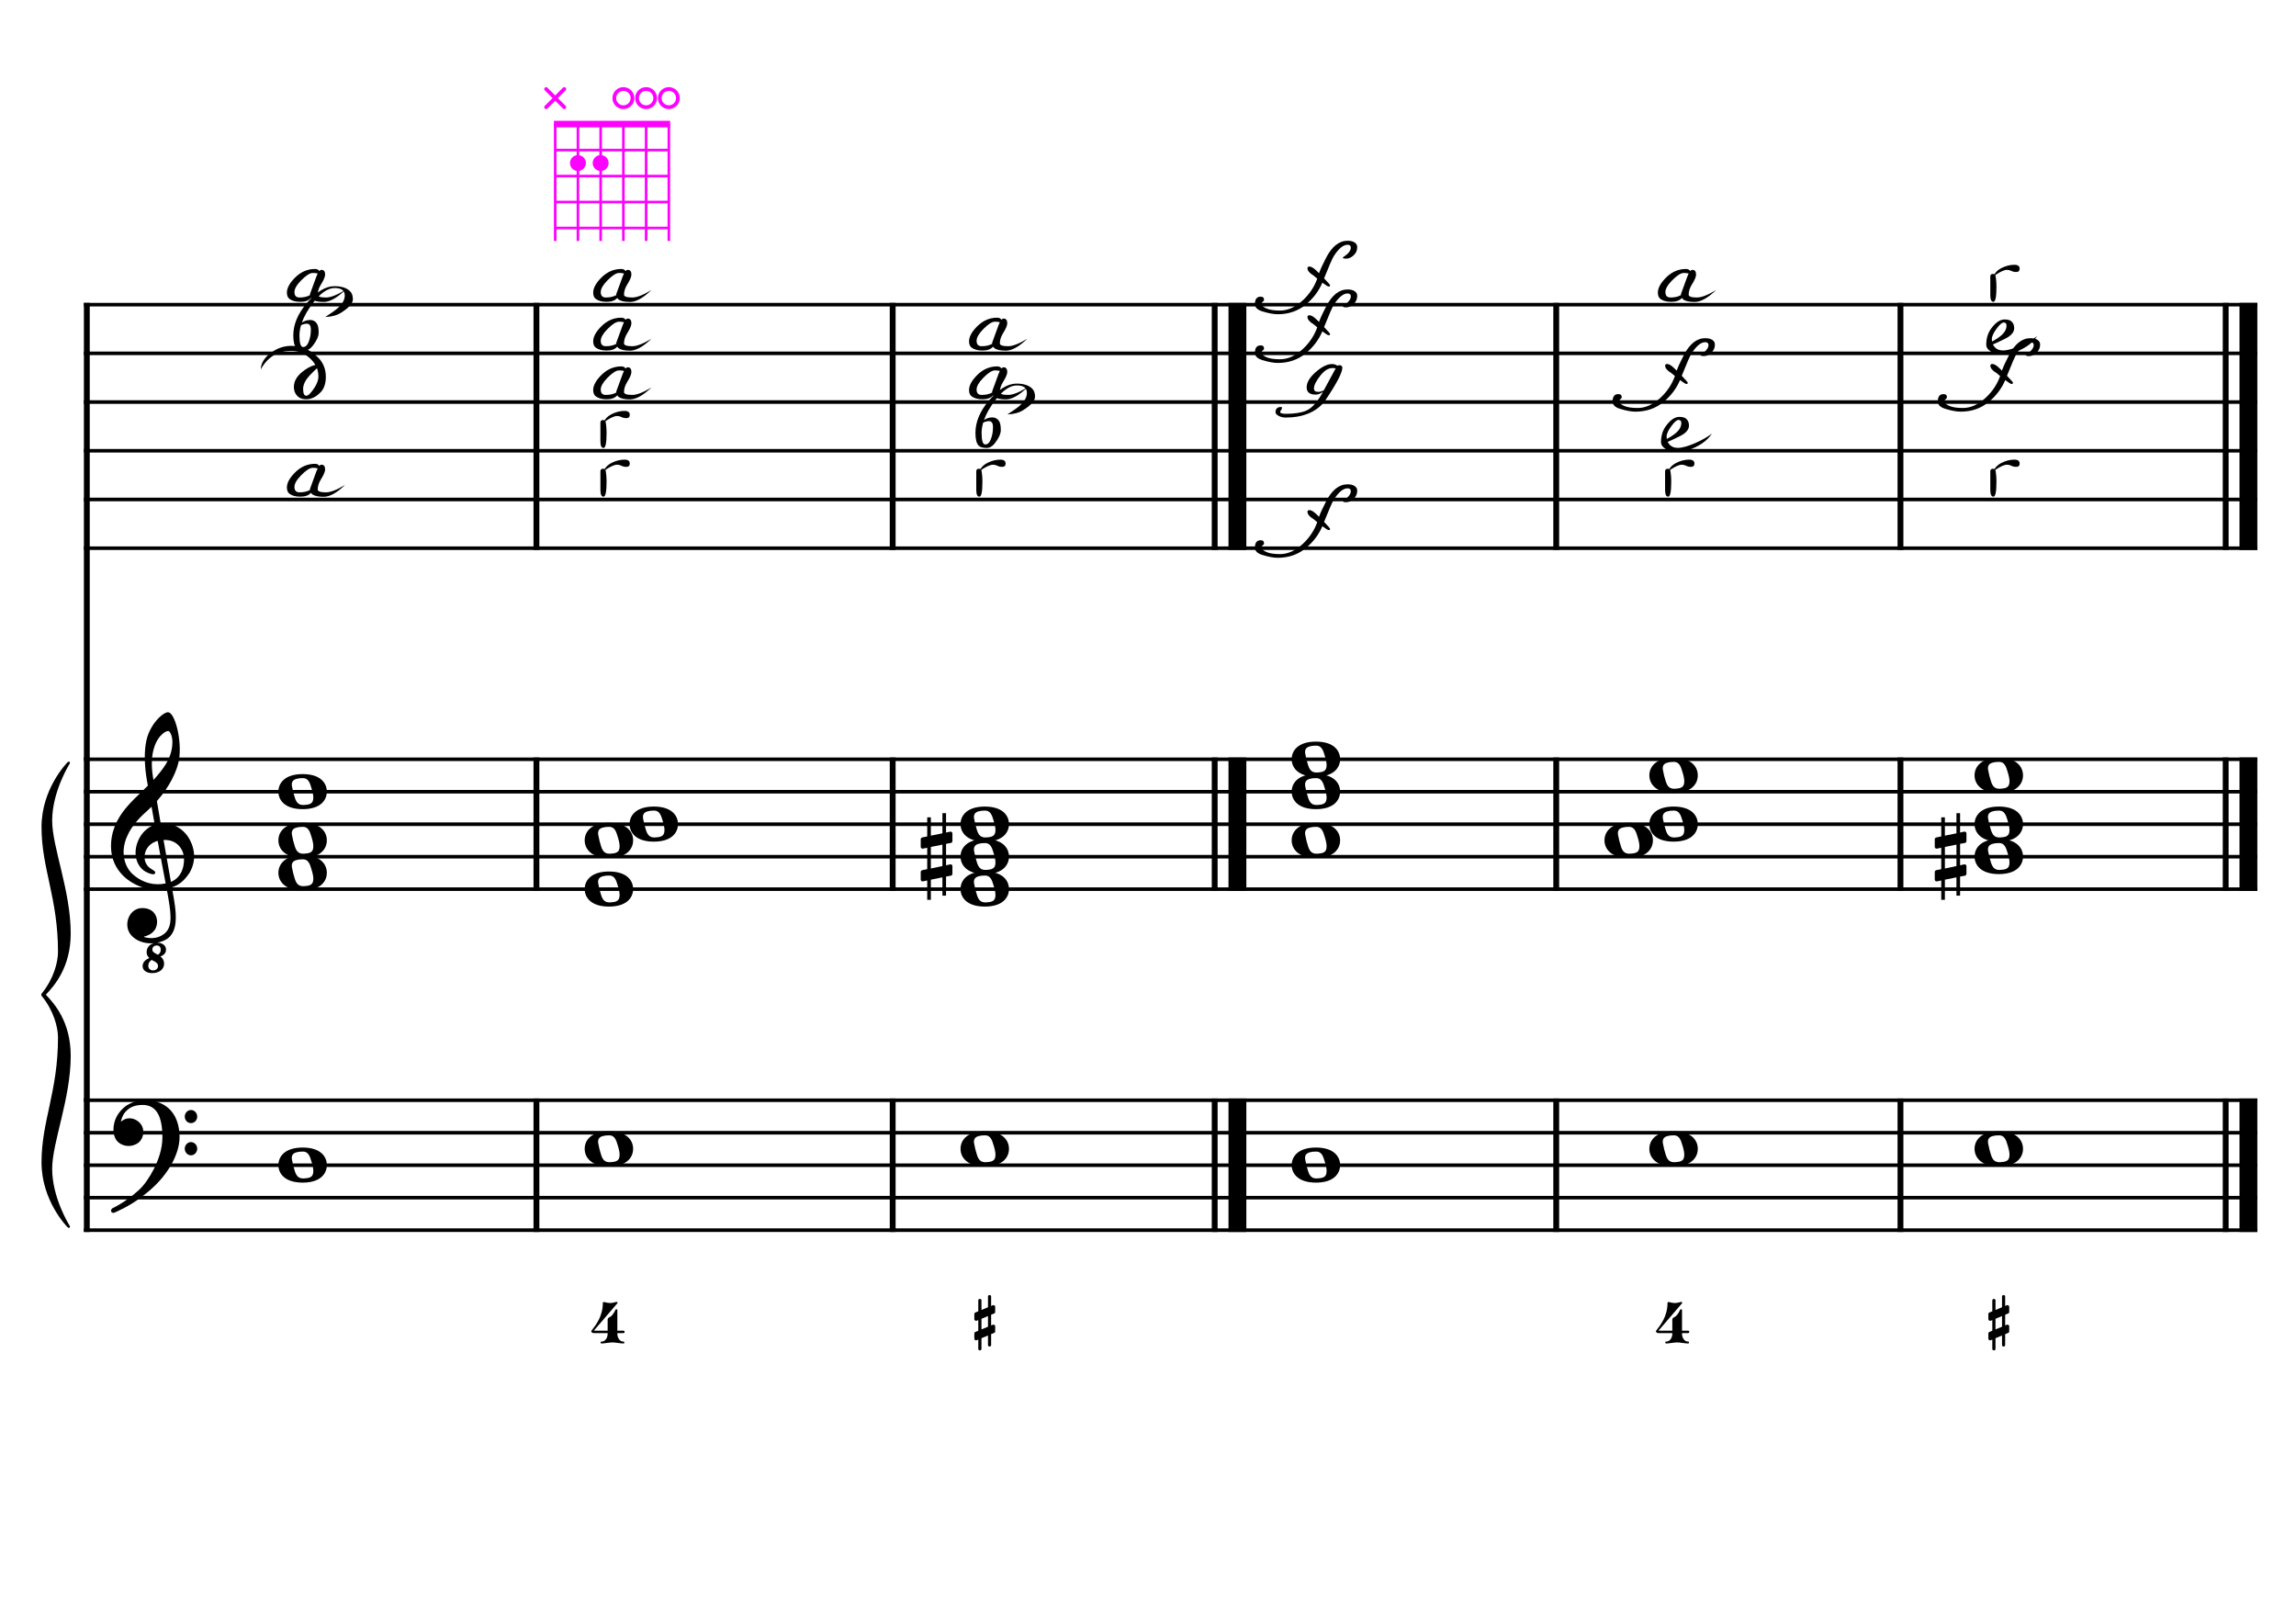 <?xml version="1.0" encoding="UTF-8" standalone="no"?>
<svg width="4209.45px" height="2976.38px" viewBox="0 0 4209.45 2976.38"
 xmlns="http://www.w3.org/2000/svg" xmlns:xlink="http://www.w3.org/1999/xlink" version="1.2" baseProfile="tiny">
<title>La Mineur (10)</title>
<desc>Generated by MuseScore 3.6.2</desc>
<polyline class="StaffLines" fill="none" stroke="#000000" stroke-width="6.55" stroke-linejoin="bevel" points="153.819,558.425 4138.58,558.425"/>
<polyline class="StaffLines" fill="none" stroke="#000000" stroke-width="6.55" stroke-linejoin="bevel" points="153.819,647.717 4138.58,647.717"/>
<polyline class="StaffLines" fill="none" stroke="#000000" stroke-width="6.55" stroke-linejoin="bevel" points="153.819,737.008 4138.58,737.008"/>
<polyline class="StaffLines" fill="none" stroke="#000000" stroke-width="6.55" stroke-linejoin="bevel" points="153.819,826.299 4138.58,826.299"/>
<polyline class="StaffLines" fill="none" stroke="#000000" stroke-width="6.55" stroke-linejoin="bevel" points="153.819,915.591 4138.58,915.591"/>
<polyline class="StaffLines" fill="none" stroke="#000000" stroke-width="6.55" stroke-linejoin="bevel" points="153.819,1004.88 4138.58,1004.88"/>
<polyline class="StaffLines" fill="none" stroke="#000000" stroke-width="6.55" stroke-linejoin="bevel" points="153.819,1391.81 4138.58,1391.81"/>
<polyline class="StaffLines" fill="none" stroke="#000000" stroke-width="6.55" stroke-linejoin="bevel" points="153.819,1451.34 4138.58,1451.34"/>
<polyline class="StaffLines" fill="none" stroke="#000000" stroke-width="6.55" stroke-linejoin="bevel" points="153.819,1510.87 4138.58,1510.87"/>
<polyline class="StaffLines" fill="none" stroke="#000000" stroke-width="6.55" stroke-linejoin="bevel" points="153.819,1570.39 4138.58,1570.39"/>
<polyline class="StaffLines" fill="none" stroke="#000000" stroke-width="6.55" stroke-linejoin="bevel" points="153.819,1629.92 4138.58,1629.92"/>
<polyline class="StaffLines" fill="none" stroke="#000000" stroke-width="6.55" stroke-linejoin="bevel" points="153.819,2016.85 4138.58,2016.85"/>
<polyline class="StaffLines" fill="none" stroke="#000000" stroke-width="6.55" stroke-linejoin="bevel" points="153.819,2076.38 4138.58,2076.38"/>
<polyline class="StaffLines" fill="none" stroke="#000000" stroke-width="6.55" stroke-linejoin="bevel" points="153.819,2135.91 4138.58,2135.91"/>
<polyline class="StaffLines" fill="none" stroke="#000000" stroke-width="6.55" stroke-linejoin="bevel" points="153.819,2195.43 4138.58,2195.43"/>
<polyline class="StaffLines" fill="none" stroke="#000000" stroke-width="6.55" stroke-linejoin="bevel" points="153.819,2254.96 4138.58,2254.96"/>
<polyline class="BarLine" fill="none" stroke="#000000" stroke-width="10.71" stroke-linejoin="bevel" points="159.176,2013.58 159.176,2258.23"/>
<polyline class="BarLine" fill="none" stroke="#000000" stroke-width="10.71" stroke-linejoin="bevel" points="983.486,2013.58 983.486,2258.23"/>
<polyline class="BarLine" fill="none" stroke="#000000" stroke-width="10.71" stroke-linejoin="bevel" points="1636.62,2013.58 1636.62,2258.23"/>
<polyline class="BarLine" fill="none" stroke="#000000" stroke-width="10.71" stroke-linejoin="bevel" points="2226.99,2013.58 2226.99,2258.23"/>
<polyline class="BarLine" fill="none" stroke="#000000" stroke-width="32.74" stroke-linejoin="bevel" points="2268.66,2013.58 2268.66,2258.23"/>
<polyline class="BarLine" fill="none" stroke="#000000" stroke-width="10.71" stroke-linejoin="bevel" points="2853.17,2013.58 2853.17,2258.23"/>
<polyline class="BarLine" fill="none" stroke="#000000" stroke-width="10.71" stroke-linejoin="bevel" points="3484.3,2013.58 3484.3,2258.23"/>
<polyline class="BarLine" fill="none" stroke="#000000" stroke-width="10.71" stroke-linejoin="bevel" points="4080.54,2013.58 4080.54,2258.23"/>
<polyline class="BarLine" fill="none" stroke="#000000" stroke-width="32.74" stroke-linejoin="bevel" points="4122.21,2013.58 4122.21,2258.23"/>
<polyline class="BarLine" fill="none" stroke="#000000" stroke-width="10.71" stroke-linejoin="bevel" points="159.176,1388.54 159.176,2016.85"/>
<polyline class="BarLine" fill="none" stroke="#000000" stroke-width="10.71" stroke-linejoin="bevel" points="983.486,1388.54 983.486,1633.2"/>
<polyline class="BarLine" fill="none" stroke="#000000" stroke-width="10.71" stroke-linejoin="bevel" points="1636.62,1388.54 1636.62,1633.2"/>
<polyline class="BarLine" fill="none" stroke="#000000" stroke-width="10.71" stroke-linejoin="bevel" points="2226.99,1388.54 2226.99,1633.2"/>
<polyline class="BarLine" fill="none" stroke="#000000" stroke-width="32.74" stroke-linejoin="bevel" points="2268.66,1388.54 2268.66,1633.2"/>
<polyline class="BarLine" fill="none" stroke="#000000" stroke-width="10.71" stroke-linejoin="bevel" points="2853.17,1388.54 2853.17,1633.2"/>
<polyline class="BarLine" fill="none" stroke="#000000" stroke-width="10.71" stroke-linejoin="bevel" points="3484.3,1388.54 3484.3,1633.2"/>
<polyline class="BarLine" fill="none" stroke="#000000" stroke-width="10.71" stroke-linejoin="bevel" points="4080.54,1388.54 4080.54,1633.2"/>
<polyline class="BarLine" fill="none" stroke="#000000" stroke-width="32.74" stroke-linejoin="bevel" points="4122.21,1388.54 4122.21,1633.2"/>
<polyline class="BarLine" fill="none" stroke="#000000" stroke-width="10.71" stroke-linejoin="bevel" points="159.176,555.151 159.176,1391.81"/>
<polyline class="BarLine" fill="none" stroke="#000000" stroke-width="10.71" stroke-linejoin="bevel" points="983.486,555.151 983.486,1008.16"/>
<polyline class="BarLine" fill="none" stroke="#000000" stroke-width="10.71" stroke-linejoin="bevel" points="1636.62,555.151 1636.62,1008.16"/>
<polyline class="BarLine" fill="none" stroke="#000000" stroke-width="10.71" stroke-linejoin="bevel" points="2226.99,555.151 2226.99,1008.16"/>
<polyline class="BarLine" fill="none" stroke="#000000" stroke-width="32.74" stroke-linejoin="bevel" points="2268.66,555.151 2268.66,1008.16"/>
<polyline class="BarLine" fill="none" stroke="#000000" stroke-width="10.71" stroke-linejoin="bevel" points="2853.17,555.151 2853.17,1008.16"/>
<polyline class="BarLine" fill="none" stroke="#000000" stroke-width="10.71" stroke-linejoin="bevel" points="3484.3,555.151 3484.3,1008.16"/>
<polyline class="BarLine" fill="none" stroke="#000000" stroke-width="10.71" stroke-linejoin="bevel" points="4080.54,555.151 4080.54,1008.16"/>
<polyline class="BarLine" fill="none" stroke="#000000" stroke-width="32.74" stroke-linejoin="bevel" points="4122.21,555.151 4122.21,1008.16"/>
<path class="Accidental" transform="matrix(2.381,0,0,2.381,1688.05,1570.39)" d="M23.3,-10.6 C23.9,-10.7 24.4,-11.4 24.4,-12 L24.4,-17.9 C24.4,-18.7 23.8,-19.3 23,-19.3 L22.8,-19.3 L19.5,-18.6 L19.5,-33.5 L16.7,-33.5 L16.7,-18 L7.8,-16.2 L7.8,-30.3 L5,-30.3 L5,-15.6 L1.1,-14.8 C0.5,-14.7 0,-14 0,-13.4 L0,-13.2 L0,-7.4 L0,-7.6 C0,-6.8 0.6,-6.2 1.4,-6.2 L1.7,-6.2 L5,-6.9 L5,9.6 L1.1,10.4 C0.5,10.5 0,11.2 0,11.8 L0,17.6 C0,18.4 0.6,19 1.4,19 L1.7,19 L5,18.3 L5,33.2 L7.8,33.2 L7.8,17.7 L16.7,15.9 L16.7,30 L19.5,30 L19.5,15.3 L23.3,14.6 C23.9,14.5 24.4,13.8 24.4,13.2 L24.4,7.3 C24.4,6.5 23.8,5.9 23,5.9 L22.8,5.9 L19.5,6.6 L19.5,-9.9 L23.3,-10.6 M7.8,9.1 L7.8,-7.5 L16.7,-9.3 L16.7,7.2 L7.8,9.1 "/>
<path class="Accidental" transform="matrix(2.381,0,0,2.381,3547.16,1570.39)" d="M23.3,-10.6 C23.9,-10.7 24.4,-11.4 24.4,-12 L24.4,-17.9 C24.4,-18.7 23.8,-19.3 23,-19.3 L22.8,-19.3 L19.5,-18.6 L19.5,-33.5 L16.7,-33.5 L16.7,-18 L7.8,-16.2 L7.8,-30.3 L5,-30.3 L5,-15.6 L1.1,-14.8 C0.5,-14.7 0,-14 0,-13.4 L0,-13.2 L0,-7.4 L0,-7.6 C0,-6.8 0.6,-6.2 1.4,-6.2 L1.7,-6.2 L5,-6.9 L5,9.6 L1.1,10.4 C0.5,10.5 0,11.2 0,11.8 L0,17.6 C0,18.4 0.6,19 1.4,19 L1.7,19 L5,18.3 L5,33.2 L7.8,33.2 L7.8,17.7 L16.7,15.9 L16.7,30 L19.5,30 L19.5,15.3 L23.3,14.6 C23.9,14.5 24.4,13.8 24.4,13.2 L24.4,7.3 C24.4,6.5 23.8,5.9 23,5.9 L22.8,5.9 L19.5,6.6 L19.5,-9.9 L23.3,-10.6 M7.8,9.1 L7.8,-7.5 L16.7,-9.3 L16.7,7.2 L7.8,9.1 "/>
<path class="Note" transform="matrix(2.381,0,0,2.381,510.402,2135.91)" d="M18.7,-13.6 C4.9,-13.6 0,-6.6 0,-0.1 C0,6.4 4.9,13.4 18.7,13.4 C32.5,13.4 37.3,6.4 37.3,-0.1 C37.3,-6.6 32.5,-13.6 18.7,-13.6 M10.4,-4.5 C10.3,-4.9 10.3,-5.3 10.3,-5.7 C10.3,-6.5 10.5,-7.3 10.9,-8 C11.6,-9 12.8,-9.7 14.3,-10 C15.6,-10.3 16.3,-10.5 18.9,-10.5 L19,-10.5 C23,-10.5 24.3,-6.8 25.4,-3 L25.7,-2 C26.5,0.6 26.9,2.8 26.9,4.5 C26.9,5.7 26.7,6.8 26.3,7.6 C25.7,8.7 24.7,9.4 23,9.8 C22.1,10 20.6,10.1 20.6,10.1 C20.1,10.1 19.7,10.2 19.3,10.2 C16.1,10.2 14.1,9 12.7,4.7 C11.5,1 11.3,-0.1 10.4,-4.5"/>
<path class="Note" transform="matrix(2.381,0,0,2.381,1071.95,2106.14)" d="M18.7,-13.6 C4.9,-13.6 0,-6.6 0,-0.1 C0,6.4 4.9,13.4 18.7,13.4 C32.5,13.4 37.3,6.4 37.3,-0.1 C37.3,-6.6 32.5,-13.6 18.7,-13.6 M10.4,-4.5 C10.3,-4.9 10.3,-5.3 10.3,-5.7 C10.3,-6.5 10.5,-7.3 10.9,-8 C11.6,-9 12.8,-9.7 14.3,-10 C15.6,-10.3 16.3,-10.5 18.9,-10.5 L19,-10.5 C23,-10.5 24.3,-6.8 25.4,-3 L25.7,-2 C26.5,0.6 26.9,2.8 26.9,4.5 C26.9,5.7 26.7,6.8 26.3,7.6 C25.7,8.7 24.7,9.4 23,9.8 C22.1,10 20.6,10.1 20.6,10.1 C20.1,10.1 19.7,10.2 19.3,10.2 C16.1,10.2 14.1,9 12.7,4.7 C11.5,1 11.3,-0.1 10.4,-4.5"/>
<path class="Note" transform="matrix(2.381,0,0,2.381,1761.03,2106.14)" d="M18.7,-13.6 C4.9,-13.6 0,-6.6 0,-0.1 C0,6.4 4.9,13.4 18.7,13.4 C32.5,13.4 37.3,6.4 37.3,-0.1 C37.3,-6.6 32.5,-13.6 18.7,-13.6 M10.4,-4.5 C10.3,-4.9 10.3,-5.3 10.3,-5.7 C10.3,-6.5 10.5,-7.3 10.9,-8 C11.6,-9 12.8,-9.7 14.3,-10 C15.6,-10.3 16.3,-10.5 18.9,-10.5 L19,-10.5 C23,-10.5 24.3,-6.8 25.4,-3 L25.7,-2 C26.5,0.6 26.9,2.8 26.9,4.5 C26.9,5.7 26.7,6.8 26.3,7.6 C25.7,8.7 24.7,9.4 23,9.8 C22.1,10 20.6,10.1 20.6,10.1 C20.1,10.1 19.7,10.2 19.3,10.2 C16.1,10.2 14.1,9 12.7,4.7 C11.5,1 11.3,-0.1 10.4,-4.5"/>
<path class="Note" transform="matrix(2.381,0,0,2.381,2368.13,2135.91)" d="M18.7,-13.6 C4.9,-13.6 0,-6.6 0,-0.1 C0,6.4 4.9,13.4 18.7,13.4 C32.5,13.4 37.3,6.4 37.3,-0.1 C37.3,-6.6 32.5,-13.6 18.7,-13.6 M10.4,-4.5 C10.3,-4.9 10.3,-5.3 10.3,-5.7 C10.3,-6.5 10.5,-7.3 10.9,-8 C11.6,-9 12.8,-9.7 14.3,-10 C15.6,-10.3 16.3,-10.5 18.9,-10.5 L19,-10.5 C23,-10.5 24.3,-6.8 25.4,-3 L25.7,-2 C26.5,0.6 26.9,2.8 26.9,4.5 C26.9,5.7 26.7,6.8 26.3,7.6 C25.7,8.7 24.7,9.4 23,9.8 C22.1,10 20.6,10.1 20.6,10.1 C20.1,10.1 19.7,10.2 19.3,10.2 C16.1,10.2 14.1,9 12.7,4.7 C11.5,1 11.3,-0.1 10.4,-4.5"/>
<path class="Note" transform="matrix(2.381,0,0,2.381,3023.89,2106.14)" d="M18.7,-13.6 C4.9,-13.6 0,-6.6 0,-0.1 C0,6.4 4.9,13.4 18.7,13.4 C32.5,13.4 37.3,6.4 37.3,-0.1 C37.3,-6.6 32.5,-13.6 18.7,-13.6 M10.4,-4.5 C10.3,-4.9 10.3,-5.3 10.3,-5.7 C10.3,-6.5 10.5,-7.3 10.9,-8 C11.6,-9 12.8,-9.7 14.3,-10 C15.6,-10.3 16.3,-10.5 18.9,-10.5 L19,-10.5 C23,-10.5 24.3,-6.8 25.4,-3 L25.7,-2 C26.5,0.6 26.9,2.8 26.9,4.5 C26.9,5.7 26.7,6.8 26.3,7.6 C25.7,8.7 24.7,9.4 23,9.8 C22.1,10 20.6,10.1 20.6,10.1 C20.1,10.1 19.7,10.2 19.3,10.2 C16.1,10.2 14.1,9 12.7,4.7 C11.5,1 11.3,-0.1 10.4,-4.5"/>
<path class="Note" transform="matrix(2.381,0,0,2.381,3620.14,2106.14)" d="M18.7,-13.6 C4.9,-13.6 0,-6.6 0,-0.1 C0,6.4 4.9,13.4 18.7,13.4 C32.5,13.4 37.3,6.4 37.3,-0.1 C37.3,-6.6 32.5,-13.6 18.7,-13.6 M10.4,-4.5 C10.3,-4.9 10.3,-5.3 10.3,-5.7 C10.3,-6.5 10.5,-7.3 10.9,-8 C11.6,-9 12.8,-9.7 14.3,-10 C15.6,-10.3 16.3,-10.5 18.9,-10.5 L19,-10.5 C23,-10.5 24.3,-6.8 25.4,-3 L25.7,-2 C26.5,0.6 26.9,2.8 26.9,4.5 C26.9,5.7 26.7,6.8 26.3,7.6 C25.7,8.7 24.7,9.4 23,9.8 C22.1,10 20.6,10.1 20.6,10.1 C20.1,10.1 19.7,10.2 19.3,10.2 C16.1,10.2 14.1,9 12.7,4.7 C11.5,1 11.3,-0.1 10.4,-4.5"/>
<path class="Note" transform="matrix(2.381,0,0,2.381,510.402,1600.16)" d="M18.7,-13.6 C4.9,-13.6 0,-6.6 0,-0.1 C0,6.4 4.9,13.4 18.7,13.4 C32.5,13.4 37.3,6.4 37.3,-0.1 C37.3,-6.6 32.5,-13.6 18.7,-13.6 M10.4,-4.5 C10.3,-4.9 10.3,-5.3 10.3,-5.7 C10.3,-6.5 10.5,-7.3 10.9,-8 C11.6,-9 12.8,-9.7 14.3,-10 C15.6,-10.3 16.3,-10.5 18.9,-10.5 L19,-10.5 C23,-10.5 24.3,-6.8 25.4,-3 L25.7,-2 C26.5,0.6 26.9,2.8 26.9,4.5 C26.9,5.7 26.7,6.8 26.3,7.6 C25.7,8.7 24.7,9.4 23,9.8 C22.1,10 20.6,10.1 20.6,10.1 C20.1,10.1 19.7,10.2 19.3,10.2 C16.1,10.2 14.1,9 12.7,4.7 C11.5,1 11.3,-0.1 10.4,-4.5"/>
<path class="Note" transform="matrix(2.381,0,0,2.381,510.402,1540.63)" d="M18.7,-13.6 C4.9,-13.6 0,-6.6 0,-0.1 C0,6.4 4.9,13.4 18.7,13.4 C32.5,13.4 37.3,6.4 37.3,-0.1 C37.3,-6.6 32.5,-13.6 18.7,-13.6 M10.4,-4.5 C10.3,-4.9 10.3,-5.3 10.3,-5.7 C10.3,-6.5 10.5,-7.3 10.9,-8 C11.6,-9 12.8,-9.7 14.3,-10 C15.6,-10.3 16.3,-10.5 18.9,-10.5 L19,-10.5 C23,-10.5 24.3,-6.8 25.4,-3 L25.7,-2 C26.5,0.6 26.9,2.8 26.9,4.5 C26.9,5.7 26.7,6.8 26.3,7.6 C25.7,8.7 24.7,9.4 23,9.8 C22.1,10 20.6,10.1 20.6,10.1 C20.1,10.1 19.7,10.2 19.3,10.2 C16.1,10.2 14.1,9 12.7,4.7 C11.5,1 11.3,-0.1 10.4,-4.5"/>
<path class="Note" transform="matrix(2.381,0,0,2.381,510.402,1451.34)" d="M18.7,-13.6 C4.9,-13.6 0,-6.6 0,-0.1 C0,6.4 4.9,13.4 18.7,13.4 C32.5,13.4 37.3,6.4 37.3,-0.1 C37.3,-6.6 32.5,-13.6 18.7,-13.6 M10.4,-4.5 C10.3,-4.9 10.3,-5.3 10.3,-5.7 C10.3,-6.5 10.5,-7.3 10.9,-8 C11.6,-9 12.8,-9.7 14.3,-10 C15.6,-10.3 16.3,-10.5 18.9,-10.5 L19,-10.5 C23,-10.5 24.3,-6.8 25.4,-3 L25.7,-2 C26.5,0.6 26.9,2.8 26.9,4.5 C26.9,5.7 26.7,6.8 26.3,7.6 C25.7,8.7 24.7,9.4 23,9.8 C22.1,10 20.6,10.1 20.6,10.1 C20.1,10.1 19.7,10.2 19.3,10.2 C16.1,10.2 14.1,9 12.7,4.7 C11.5,1 11.3,-0.1 10.4,-4.5"/>
<path class="Note" transform="matrix(2.381,0,0,2.381,1071.95,1629.92)" d="M18.7,-13.6 C4.9,-13.6 0,-6.6 0,-0.1 C0,6.4 4.9,13.4 18.7,13.4 C32.5,13.4 37.3,6.4 37.3,-0.1 C37.3,-6.6 32.5,-13.6 18.7,-13.6 M10.4,-4.5 C10.3,-4.9 10.3,-5.3 10.3,-5.7 C10.3,-6.5 10.5,-7.3 10.9,-8 C11.6,-9 12.8,-9.7 14.3,-10 C15.6,-10.3 16.3,-10.5 18.9,-10.5 L19,-10.5 C23,-10.5 24.3,-6.8 25.4,-3 L25.7,-2 C26.5,0.6 26.9,2.8 26.9,4.5 C26.9,5.7 26.7,6.8 26.3,7.6 C25.7,8.7 24.7,9.4 23,9.8 C22.1,10 20.6,10.1 20.6,10.1 C20.1,10.1 19.7,10.2 19.3,10.2 C16.1,10.2 14.1,9 12.7,4.7 C11.5,1 11.3,-0.1 10.4,-4.5"/>
<path class="Note" transform="matrix(2.381,0,0,2.381,1071.95,1540.63)" d="M18.7,-13.6 C4.9,-13.6 0,-6.6 0,-0.1 C0,6.4 4.9,13.4 18.7,13.4 C32.5,13.4 37.3,6.4 37.3,-0.1 C37.3,-6.6 32.5,-13.6 18.7,-13.6 M10.4,-4.5 C10.3,-4.9 10.3,-5.3 10.3,-5.7 C10.3,-6.5 10.5,-7.3 10.9,-8 C11.6,-9 12.8,-9.7 14.3,-10 C15.6,-10.3 16.3,-10.5 18.9,-10.5 L19,-10.5 C23,-10.5 24.3,-6.8 25.4,-3 L25.7,-2 C26.5,0.6 26.9,2.8 26.9,4.5 C26.9,5.7 26.7,6.8 26.3,7.6 C25.7,8.7 24.7,9.4 23,9.8 C22.1,10 20.6,10.1 20.6,10.1 C20.1,10.1 19.7,10.2 19.3,10.2 C16.1,10.2 14.1,9 12.7,4.7 C11.5,1 11.3,-0.1 10.4,-4.5"/>
<path class="Note" transform="matrix(2.381,0,0,2.381,1154.21,1510.87)" d="M18.7,-13.6 C4.9,-13.6 0,-6.6 0,-0.1 C0,6.4 4.9,13.4 18.7,13.4 C32.5,13.4 37.3,6.4 37.3,-0.1 C37.3,-6.6 32.5,-13.6 18.7,-13.6 M10.4,-4.5 C10.3,-4.9 10.3,-5.3 10.3,-5.7 C10.3,-6.5 10.5,-7.3 10.9,-8 C11.6,-9 12.8,-9.7 14.3,-10 C15.6,-10.3 16.3,-10.5 18.9,-10.5 L19,-10.5 C23,-10.5 24.3,-6.8 25.4,-3 L25.7,-2 C26.5,0.6 26.9,2.8 26.9,4.5 C26.9,5.7 26.7,6.8 26.3,7.6 C25.7,8.7 24.7,9.4 23,9.8 C22.1,10 20.6,10.1 20.6,10.1 C20.1,10.1 19.7,10.2 19.3,10.2 C16.1,10.2 14.1,9 12.7,4.7 C11.5,1 11.3,-0.1 10.4,-4.5"/>
<path class="Note" transform="matrix(2.381,0,0,2.381,1761.03,1629.92)" d="M18.7,-13.6 C4.9,-13.6 0,-6.6 0,-0.1 C0,6.4 4.9,13.4 18.7,13.4 C32.5,13.4 37.3,6.4 37.3,-0.1 C37.3,-6.6 32.5,-13.6 18.7,-13.6 M10.4,-4.5 C10.3,-4.9 10.3,-5.3 10.3,-5.7 C10.3,-6.5 10.5,-7.3 10.9,-8 C11.6,-9 12.8,-9.7 14.3,-10 C15.6,-10.3 16.3,-10.5 18.9,-10.5 L19,-10.5 C23,-10.5 24.3,-6.8 25.4,-3 L25.7,-2 C26.5,0.6 26.9,2.8 26.9,4.5 C26.9,5.7 26.7,6.8 26.3,7.6 C25.7,8.7 24.7,9.4 23,9.8 C22.1,10 20.6,10.1 20.6,10.1 C20.1,10.1 19.7,10.2 19.3,10.2 C16.1,10.2 14.1,9 12.7,4.7 C11.5,1 11.3,-0.1 10.4,-4.5"/>
<path class="Note" transform="matrix(2.381,0,0,2.381,1761.03,1570.39)" d="M18.7,-13.6 C4.9,-13.6 0,-6.6 0,-0.1 C0,6.4 4.9,13.4 18.7,13.4 C32.5,13.4 37.3,6.4 37.3,-0.1 C37.3,-6.6 32.5,-13.6 18.7,-13.6 M10.4,-4.5 C10.3,-4.9 10.3,-5.3 10.3,-5.7 C10.3,-6.5 10.5,-7.3 10.9,-8 C11.6,-9 12.8,-9.7 14.3,-10 C15.6,-10.3 16.3,-10.5 18.9,-10.5 L19,-10.5 C23,-10.5 24.3,-6.8 25.4,-3 L25.7,-2 C26.5,0.6 26.9,2.8 26.9,4.5 C26.9,5.7 26.7,6.8 26.3,7.6 C25.7,8.7 24.7,9.4 23,9.8 C22.1,10 20.6,10.1 20.6,10.1 C20.1,10.1 19.7,10.2 19.3,10.2 C16.1,10.2 14.1,9 12.7,4.7 C11.5,1 11.3,-0.1 10.4,-4.5"/>
<path class="Note" transform="matrix(2.381,0,0,2.381,1761.03,1510.87)" d="M18.7,-13.6 C4.9,-13.6 0,-6.6 0,-0.1 C0,6.4 4.9,13.4 18.7,13.4 C32.5,13.4 37.3,6.4 37.3,-0.1 C37.3,-6.6 32.5,-13.6 18.7,-13.6 M10.4,-4.5 C10.3,-4.9 10.3,-5.3 10.3,-5.7 C10.3,-6.5 10.5,-7.3 10.9,-8 C11.6,-9 12.8,-9.7 14.3,-10 C15.6,-10.3 16.3,-10.5 18.9,-10.5 L19,-10.5 C23,-10.5 24.3,-6.8 25.4,-3 L25.7,-2 C26.5,0.6 26.9,2.8 26.9,4.5 C26.9,5.7 26.7,6.8 26.3,7.6 C25.7,8.7 24.7,9.4 23,9.8 C22.1,10 20.6,10.1 20.6,10.1 C20.1,10.1 19.7,10.2 19.3,10.2 C16.1,10.2 14.1,9 12.7,4.7 C11.5,1 11.3,-0.1 10.4,-4.5"/>
<path class="Note" transform="matrix(2.381,0,0,2.381,2368.13,1540.63)" d="M18.7,-13.6 C4.9,-13.6 0,-6.6 0,-0.1 C0,6.4 4.9,13.4 18.7,13.4 C32.5,13.4 37.3,6.4 37.3,-0.1 C37.3,-6.6 32.5,-13.6 18.7,-13.6 M10.4,-4.5 C10.3,-4.9 10.3,-5.3 10.3,-5.7 C10.3,-6.5 10.5,-7.3 10.9,-8 C11.6,-9 12.8,-9.7 14.3,-10 C15.6,-10.3 16.3,-10.5 18.9,-10.5 L19,-10.5 C23,-10.5 24.3,-6.8 25.4,-3 L25.7,-2 C26.5,0.6 26.9,2.8 26.9,4.5 C26.9,5.7 26.7,6.8 26.3,7.6 C25.7,8.7 24.7,9.4 23,9.8 C22.1,10 20.6,10.1 20.6,10.1 C20.1,10.1 19.7,10.2 19.3,10.2 C16.1,10.2 14.1,9 12.7,4.7 C11.5,1 11.3,-0.1 10.4,-4.5"/>
<path class="Note" transform="matrix(2.381,0,0,2.381,2368.13,1451.34)" d="M18.7,-13.6 C4.9,-13.6 0,-6.6 0,-0.1 C0,6.4 4.9,13.4 18.7,13.4 C32.5,13.4 37.3,6.4 37.3,-0.1 C37.3,-6.6 32.5,-13.6 18.7,-13.6 M10.4,-4.5 C10.3,-4.9 10.3,-5.3 10.3,-5.7 C10.3,-6.5 10.5,-7.3 10.9,-8 C11.6,-9 12.8,-9.7 14.3,-10 C15.6,-10.3 16.3,-10.5 18.9,-10.5 L19,-10.5 C23,-10.5 24.3,-6.8 25.4,-3 L25.7,-2 C26.5,0.6 26.9,2.8 26.9,4.5 C26.9,5.7 26.7,6.8 26.3,7.6 C25.7,8.7 24.7,9.4 23,9.8 C22.1,10 20.6,10.1 20.6,10.1 C20.1,10.1 19.7,10.2 19.3,10.2 C16.1,10.2 14.1,9 12.7,4.7 C11.5,1 11.3,-0.1 10.4,-4.5"/>
<path class="Note" transform="matrix(2.381,0,0,2.381,2368.13,1391.81)" d="M18.7,-13.6 C4.9,-13.6 0,-6.6 0,-0.1 C0,6.4 4.9,13.4 18.7,13.4 C32.5,13.4 37.3,6.4 37.3,-0.1 C37.3,-6.6 32.5,-13.6 18.7,-13.6 M10.4,-4.5 C10.3,-4.9 10.3,-5.3 10.3,-5.7 C10.3,-6.5 10.5,-7.3 10.9,-8 C11.6,-9 12.8,-9.7 14.3,-10 C15.6,-10.3 16.3,-10.5 18.9,-10.5 L19,-10.5 C23,-10.5 24.3,-6.8 25.4,-3 L25.7,-2 C26.5,0.6 26.9,2.8 26.9,4.5 C26.9,5.7 26.7,6.8 26.3,7.6 C25.7,8.7 24.7,9.4 23,9.8 C22.1,10 20.6,10.1 20.6,10.1 C20.1,10.1 19.7,10.2 19.3,10.2 C16.1,10.2 14.1,9 12.7,4.7 C11.5,1 11.3,-0.1 10.4,-4.5"/>
<path class="Note" transform="matrix(2.381,0,0,2.381,2941.63,1540.63)" d="M18.7,-13.6 C4.9,-13.6 0,-6.6 0,-0.1 C0,6.4 4.9,13.4 18.7,13.4 C32.5,13.4 37.3,6.4 37.3,-0.1 C37.3,-6.6 32.5,-13.6 18.7,-13.6 M10.4,-4.5 C10.3,-4.9 10.3,-5.3 10.3,-5.7 C10.3,-6.5 10.5,-7.3 10.9,-8 C11.6,-9 12.8,-9.7 14.3,-10 C15.6,-10.3 16.3,-10.5 18.9,-10.5 L19,-10.5 C23,-10.5 24.3,-6.8 25.4,-3 L25.7,-2 C26.5,0.6 26.9,2.8 26.9,4.5 C26.9,5.7 26.7,6.8 26.3,7.6 C25.7,8.7 24.7,9.4 23,9.8 C22.1,10 20.6,10.1 20.6,10.1 C20.1,10.1 19.7,10.2 19.3,10.2 C16.1,10.2 14.1,9 12.7,4.7 C11.5,1 11.3,-0.1 10.4,-4.5"/>
<path class="Note" transform="matrix(2.381,0,0,2.381,3023.89,1510.87)" d="M18.7,-13.6 C4.9,-13.6 0,-6.6 0,-0.1 C0,6.4 4.9,13.4 18.7,13.4 C32.5,13.4 37.3,6.4 37.3,-0.1 C37.3,-6.6 32.5,-13.6 18.7,-13.6 M10.4,-4.5 C10.3,-4.9 10.3,-5.3 10.3,-5.7 C10.3,-6.5 10.5,-7.3 10.9,-8 C11.6,-9 12.8,-9.7 14.3,-10 C15.6,-10.3 16.3,-10.5 18.9,-10.5 L19,-10.5 C23,-10.5 24.3,-6.8 25.4,-3 L25.7,-2 C26.5,0.6 26.9,2.8 26.9,4.5 C26.9,5.7 26.7,6.8 26.3,7.6 C25.7,8.7 24.7,9.4 23,9.8 C22.1,10 20.6,10.1 20.6,10.1 C20.1,10.1 19.7,10.2 19.3,10.2 C16.1,10.2 14.1,9 12.7,4.7 C11.5,1 11.3,-0.1 10.4,-4.5"/>
<path class="Note" transform="matrix(2.381,0,0,2.381,3023.89,1421.57)" d="M18.7,-13.6 C4.9,-13.6 0,-6.6 0,-0.1 C0,6.4 4.9,13.4 18.7,13.4 C32.5,13.4 37.3,6.4 37.3,-0.1 C37.3,-6.6 32.5,-13.6 18.7,-13.6 M10.4,-4.5 C10.3,-4.9 10.3,-5.3 10.3,-5.7 C10.3,-6.5 10.5,-7.3 10.9,-8 C11.6,-9 12.8,-9.7 14.3,-10 C15.6,-10.3 16.3,-10.5 18.9,-10.5 L19,-10.5 C23,-10.5 24.3,-6.8 25.4,-3 L25.7,-2 C26.5,0.6 26.9,2.8 26.9,4.5 C26.9,5.7 26.7,6.8 26.3,7.6 C25.7,8.7 24.7,9.4 23,9.8 C22.1,10 20.6,10.1 20.6,10.1 C20.1,10.1 19.7,10.2 19.3,10.2 C16.1,10.2 14.1,9 12.7,4.7 C11.5,1 11.3,-0.1 10.4,-4.5"/>
<path class="Note" transform="matrix(2.381,0,0,2.381,3620.14,1570.39)" d="M18.7,-13.6 C4.9,-13.6 0,-6.6 0,-0.1 C0,6.4 4.9,13.4 18.7,13.4 C32.5,13.4 37.3,6.4 37.3,-0.1 C37.3,-6.6 32.5,-13.6 18.7,-13.6 M10.4,-4.5 C10.3,-4.9 10.3,-5.3 10.3,-5.7 C10.3,-6.5 10.5,-7.3 10.9,-8 C11.6,-9 12.8,-9.7 14.3,-10 C15.6,-10.3 16.3,-10.5 18.9,-10.5 L19,-10.5 C23,-10.5 24.3,-6.8 25.4,-3 L25.7,-2 C26.5,0.6 26.9,2.8 26.9,4.5 C26.9,5.7 26.7,6.8 26.3,7.6 C25.7,8.7 24.7,9.4 23,9.8 C22.1,10 20.6,10.1 20.6,10.1 C20.1,10.1 19.7,10.2 19.3,10.2 C16.1,10.2 14.1,9 12.7,4.7 C11.5,1 11.3,-0.1 10.4,-4.5"/>
<path class="Note" transform="matrix(2.381,0,0,2.381,3620.14,1510.87)" d="M18.7,-13.6 C4.9,-13.6 0,-6.6 0,-0.1 C0,6.4 4.9,13.4 18.7,13.4 C32.5,13.4 37.3,6.4 37.3,-0.1 C37.3,-6.6 32.5,-13.6 18.7,-13.6 M10.4,-4.5 C10.3,-4.9 10.3,-5.3 10.3,-5.7 C10.3,-6.5 10.5,-7.3 10.9,-8 C11.6,-9 12.8,-9.7 14.3,-10 C15.6,-10.3 16.3,-10.5 18.9,-10.5 L19,-10.5 C23,-10.5 24.3,-6.8 25.4,-3 L25.7,-2 C26.5,0.6 26.9,2.8 26.9,4.5 C26.9,5.7 26.7,6.8 26.3,7.6 C25.7,8.7 24.7,9.4 23,9.8 C22.1,10 20.6,10.1 20.6,10.1 C20.1,10.1 19.7,10.2 19.3,10.2 C16.1,10.2 14.1,9 12.7,4.7 C11.5,1 11.3,-0.1 10.4,-4.5"/>
<path class="Note" transform="matrix(2.381,0,0,2.381,3620.14,1421.57)" d="M18.7,-13.6 C4.9,-13.6 0,-6.6 0,-0.1 C0,6.4 4.9,13.4 18.7,13.4 C32.5,13.4 37.3,6.4 37.3,-0.1 C37.3,-6.6 32.5,-13.6 18.7,-13.6 M10.4,-4.5 C10.3,-4.9 10.3,-5.3 10.3,-5.7 C10.3,-6.5 10.5,-7.3 10.9,-8 C11.6,-9 12.8,-9.7 14.3,-10 C15.6,-10.3 16.3,-10.5 18.9,-10.5 L19,-10.5 C23,-10.5 24.3,-6.8 25.4,-3 L25.7,-2 C26.5,0.6 26.9,2.8 26.9,4.5 C26.9,5.7 26.7,6.8 26.3,7.6 C25.7,8.7 24.7,9.4 23,9.8 C22.1,10 20.6,10.1 20.6,10.1 C20.1,10.1 19.7,10.2 19.3,10.2 C16.1,10.2 14.1,9 12.7,4.7 C11.5,1 11.3,-0.1 10.4,-4.5"/>
<path class="Note" d="M589.222,851.839 C593.793,851.839 596.078,854.705 596.078,860.438 C596.078,864.467 593.56,870.471 588.524,878.451 C584.496,884.881 582.481,891.157 582.481,897.277 C582.481,900.763 587.556,902.507 597.705,902.507 C606.072,902.507 617.732,897.974 632.684,888.91 C617.654,903.398 604.6,910.641 593.521,910.641 C583.527,910.641 576.555,909.131 572.603,906.109 C571.596,905.334 570.744,904.405 570.047,903.32 C566.173,908.046 559.704,910.409 550.64,910.409 C541.962,910.409 535.3,908.627 530.651,905.063 C527.552,902.662 526.003,898.827 526.003,893.558 C526.003,885.191 530.961,876.049 540.878,866.133 C551.492,855.519 563.771,850.212 577.717,850.212 C581.203,850.212 583.76,851.49 585.387,854.047 C586.704,852.575 587.982,851.839 589.222,851.839 M568.42,898.091 C568.342,897.471 568.304,896.851 568.304,896.231 C568.304,895.921 572.255,885.114 580.157,863.808 C580.932,861.717 581.707,859.935 582.481,858.463 C579.46,857.843 576.477,857.533 573.533,857.533 C568.11,857.533 560.905,862.143 551.918,871.362 C543.861,879.574 539.832,886.663 539.832,892.629 C539.832,899.214 542.97,902.507 549.245,902.507 C556.837,902.507 563.229,901.035 568.42,898.091"/>
<path class="Note" d="M596.31,581.059 C606.769,574.474 614.362,569.09 619.088,564.906 C627.765,557.236 632.103,549.489 632.103,541.664 C632.103,532.522 625.983,527.951 613.742,527.951 C600.881,527.951 587.478,537.209 573.533,555.725 C564.081,568.276 557.38,580.13 553.429,591.286 C558.309,588.109 563.461,586.521 568.885,586.521 C573.998,586.521 578.065,588.807 581.087,593.378 C583.179,596.554 584.224,601.977 584.224,609.647 C584.224,616.542 580.583,624.638 573.301,633.935 C568.807,639.668 563.81,642.535 558.309,642.535 C551.337,642.535 546.456,641.14 543.667,638.351 C539.716,634.4 537.74,626.575 537.74,614.877 C537.74,595.198 545.681,575.83 561.563,556.771 C579.46,535.311 596.62,524.581 613.045,524.581 C625.751,524.581 635.241,527.564 641.516,533.529 C645.158,537.015 646.978,542.051 646.978,548.636 C646.978,555.996 639.735,564.209 625.247,573.273 C617.654,578.077 608.009,580.672 596.31,581.059 M551.918,596.167 C549.981,602.675 549.013,608.911 549.013,614.877 C549.013,629.054 551.259,636.143 555.753,636.143 C560.014,636.143 563.345,633.122 565.747,627.079 C568.536,620.261 569.931,612.707 569.931,604.418 C569.931,597.058 567.49,593.378 562.609,593.378 C559.2,593.378 555.637,594.307 551.918,596.167"/>
<path class="Note" d="M589.222,494.673 C593.793,494.673 596.078,497.54 596.078,503.273 C596.078,507.301 593.56,513.306 588.524,521.286 C584.496,527.716 582.481,533.991 582.481,540.112 C582.481,543.598 587.556,545.341 597.705,545.341 C606.072,545.341 617.732,540.809 632.684,531.745 C617.654,546.232 604.6,553.476 593.521,553.476 C583.527,553.476 576.555,551.965 572.603,548.944 C571.596,548.169 570.744,547.239 570.047,546.155 C566.173,550.881 559.704,553.244 550.64,553.244 C541.962,553.244 535.3,551.462 530.651,547.898 C527.552,545.496 526.003,541.661 526.003,536.393 C526.003,528.026 530.961,518.884 540.878,508.967 C551.492,498.353 563.771,493.046 577.717,493.046 C581.203,493.046 583.76,494.325 585.387,496.881 C586.704,495.409 587.982,494.673 589.222,494.673 M568.42,540.925 C568.342,540.305 568.304,539.686 568.304,539.066 C568.304,538.756 572.255,527.948 580.157,506.643 C580.932,504.551 581.707,502.769 582.481,501.297 C579.46,500.677 576.477,500.368 573.533,500.368 C568.11,500.368 560.905,504.977 551.918,514.197 C543.861,522.409 539.832,529.498 539.832,535.463 C539.832,542.049 542.97,545.341 549.245,545.341 C556.837,545.341 563.229,543.869 568.42,540.925"/>
<path class="Note" d="M478.133,677.207 C478.443,665.509 484.912,655.127 497.54,646.063 C508.774,638.005 521.054,633.977 534.379,633.977 C553.05,633.977 569.513,641.298 583.769,655.94 C592.833,665.315 597.365,676.936 597.365,690.804 C597.365,703.277 594.034,712.845 587.371,719.508 C579.236,727.72 570.637,731.826 561.572,731.826 C555.374,731.826 550.571,730.432 547.162,727.643 C541.584,723.072 538.795,716.951 538.795,709.281 C538.795,699.365 543.753,690.3 553.67,682.088 C561.805,675.348 569.978,670.932 578.191,668.84 C576.021,665.121 573.271,661.635 569.94,658.381 C559.558,648.232 547.782,643.157 534.611,643.157 C520.899,643.157 509.549,646.14 500.562,652.106 C491.265,658.226 483.789,666.593 478.133,677.207 M581.096,674.999 C576.835,678.95 572.574,683.173 568.313,687.666 C559.945,696.498 555.762,704.865 555.762,712.768 C555.762,721.212 557.699,725.435 561.572,725.435 C565.059,725.435 569.94,720.67 576.215,711.141 C581.251,703.548 583.769,696.576 583.769,690.223 C583.769,684.8 582.878,679.725 581.096,674.999"/>
<path class="Note" d="M1106.49,910.409 C1102.7,910.409 1100.8,906.342 1100.8,898.207 L1100.8,864.157 C1100.8,860.903 1102.39,859.276 1105.56,859.276 C1106.96,859.276 1108,859.392 1108.7,859.625 C1111.18,855.286 1115.25,851.645 1120.9,848.701 C1128.8,844.595 1136.82,842.542 1144.96,842.542 C1151.39,842.542 1154.6,844.943 1154.6,849.747 C1154.6,853.775 1152.43,855.79 1148.1,855.79 C1145,855.79 1142.05,855.093 1139.26,853.698 C1136.78,852.458 1134.15,851.839 1131.36,851.839 C1126.56,851.839 1119.47,854.976 1110.09,861.252 C1111.41,867.527 1112.07,874.848 1112.07,883.216 C1112.07,901.344 1110.21,910.409 1106.49,910.409"/>
<path class="Note" d="M1150.77,583.965 C1155.34,583.965 1157.62,586.831 1157.62,592.564 C1157.62,596.593 1155.11,602.597 1150.07,610.577 C1146.04,617.007 1144.03,623.283 1144.03,629.403 C1144.03,632.889 1149.1,634.633 1159.25,634.633 C1167.62,634.633 1179.28,630.1 1194.23,621.036 C1179.2,635.524 1166.15,642.767 1155.07,642.767 C1145.07,642.767 1138.1,641.257 1134.15,638.235 C1133.14,637.46 1132.29,636.531 1131.59,635.446 C1127.72,640.172 1121.25,642.535 1112.19,642.535 C1103.51,642.535 1096.85,640.753 1092.2,637.189 C1089.1,634.787 1087.55,630.953 1087.55,625.684 C1087.55,617.317 1092.51,608.175 1102.42,598.259 C1113.04,587.645 1125.32,582.338 1139.26,582.338 C1142.75,582.338 1145.31,583.616 1146.93,586.173 C1148.25,584.701 1149.53,583.965 1150.77,583.965 M1129.97,630.217 C1129.89,629.597 1129.85,628.977 1129.85,628.357 C1129.85,628.047 1133.8,617.24 1141.7,595.934 C1142.48,593.843 1143.25,592.061 1144.03,590.589 C1141.01,589.969 1138.02,589.659 1135.08,589.659 C1129.66,589.659 1122.45,594.269 1113.46,603.488 C1105.41,611.7 1101.38,618.789 1101.38,624.755 C1101.38,631.34 1104.52,634.633 1110.79,634.633 C1118.38,634.633 1124.78,633.161 1129.97,630.217"/>
<path class="Note" d="M1150.77,494.673 C1155.34,494.673 1157.62,497.54 1157.62,503.273 C1157.62,507.301 1155.11,513.306 1150.07,521.286 C1146.04,527.716 1144.03,533.991 1144.03,540.112 C1144.03,543.598 1149.1,545.341 1159.25,545.341 C1167.62,545.341 1179.28,540.809 1194.23,531.745 C1179.2,546.232 1166.15,553.476 1155.07,553.476 C1145.07,553.476 1138.1,551.965 1134.15,548.944 C1133.14,548.169 1132.29,547.239 1131.59,546.155 C1127.72,550.881 1121.25,553.244 1112.19,553.244 C1103.51,553.244 1096.85,551.462 1092.2,547.898 C1089.1,545.496 1087.55,541.661 1087.55,536.393 C1087.55,528.026 1092.51,518.884 1102.42,508.967 C1113.04,498.353 1125.32,493.046 1139.26,493.046 C1142.75,493.046 1145.31,494.325 1146.93,496.881 C1148.25,495.409 1149.53,494.673 1150.77,494.673 M1129.97,540.925 C1129.89,540.305 1129.85,539.686 1129.85,539.066 C1129.85,538.756 1133.8,527.948 1141.7,506.643 C1142.48,504.551 1143.25,502.769 1144.03,501.297 C1141.01,500.677 1138.02,500.368 1135.08,500.368 C1129.66,500.368 1122.45,504.977 1113.46,514.197 C1105.41,522.409 1101.38,529.498 1101.38,535.463 C1101.38,542.049 1104.52,545.341 1110.79,545.341 C1118.38,545.341 1124.78,543.869 1129.97,540.925"/>
<path class="Note" d="M1106.49,821.118 C1102.7,821.118 1100.8,817.05 1100.8,808.915 L1100.8,774.866 C1100.8,771.612 1102.39,769.985 1105.56,769.985 C1106.96,769.985 1108,770.101 1108.7,770.333 C1111.18,765.995 1115.25,762.354 1120.9,759.41 C1128.8,755.303 1136.82,753.25 1144.96,753.25 C1151.39,753.25 1154.6,755.652 1154.6,760.455 C1154.6,764.484 1152.43,766.498 1148.1,766.498 C1145,766.498 1142.05,765.801 1139.26,764.407 C1136.78,763.167 1134.15,762.547 1131.36,762.547 C1126.56,762.547 1119.47,765.685 1110.09,771.96 C1111.41,778.236 1112.07,785.557 1112.07,793.924 C1112.07,812.053 1110.21,821.118 1106.49,821.118"/>
<path class="Note" d="M1150.77,673.256 C1155.34,673.256 1157.62,676.122 1157.62,681.856 C1157.62,685.884 1155.11,691.888 1150.07,699.868 C1146.04,706.299 1144.03,712.574 1144.03,718.694 C1144.03,722.181 1149.1,723.924 1159.25,723.924 C1167.62,723.924 1179.28,719.392 1194.23,710.327 C1179.2,724.815 1166.15,732.059 1155.07,732.059 C1145.07,732.059 1138.1,730.548 1134.15,727.526 C1133.14,726.752 1132.29,725.822 1131.59,724.737 C1127.72,729.463 1121.25,731.826 1112.19,731.826 C1103.51,731.826 1096.85,730.044 1092.2,726.481 C1089.1,724.079 1087.55,720.244 1087.55,714.976 C1087.55,706.608 1092.51,697.467 1102.42,687.55 C1113.04,676.936 1125.32,671.629 1139.26,671.629 C1142.75,671.629 1145.31,672.907 1146.93,675.464 C1148.25,673.992 1149.53,673.256 1150.77,673.256 M1129.97,719.508 C1129.89,718.888 1129.85,718.268 1129.85,717.648 C1129.85,717.339 1133.8,706.531 1141.7,685.226 C1142.48,683.134 1143.25,681.352 1144.03,679.88 C1141.01,679.26 1138.02,678.95 1135.08,678.95 C1129.66,678.95 1122.45,683.56 1113.46,692.779 C1105.41,700.992 1101.38,708.08 1101.38,714.046 C1101.38,720.631 1104.52,723.924 1110.79,723.924 C1118.38,723.924 1124.78,722.452 1129.97,719.508"/>
<path class="Note" d="M1795.57,910.409 C1791.77,910.409 1789.88,906.342 1789.88,898.207 L1789.88,864.157 C1789.88,860.903 1791.46,859.276 1794.64,859.276 C1796.03,859.276 1797.08,859.392 1797.78,859.625 C1800.26,855.286 1804.32,851.645 1809.98,848.701 C1817.88,844.595 1825.9,842.542 1834.04,842.542 C1840.47,842.542 1843.68,844.943 1843.68,849.747 C1843.68,853.775 1841.51,855.79 1837.17,855.79 C1834.07,855.79 1831.13,855.093 1828.34,853.698 C1825.86,852.458 1823.23,851.839 1820.44,851.839 C1815.64,851.839 1808.55,854.976 1799.17,861.252 C1800.49,867.527 1801.15,874.848 1801.15,883.216 C1801.15,901.344 1799.29,910.409 1795.57,910.409"/>
<path class="Note" d="M1839.85,583.965 C1844.42,583.965 1846.7,586.831 1846.7,592.564 C1846.7,596.593 1844.18,602.597 1839.15,610.577 C1835.12,617.007 1833.11,623.283 1833.11,629.403 C1833.11,632.889 1838.18,634.633 1848.33,634.633 C1856.7,634.633 1868.36,630.1 1883.31,621.036 C1868.28,635.524 1855.22,642.767 1844.15,642.767 C1834.15,642.767 1827.18,641.257 1823.23,638.235 C1822.22,637.46 1821.37,636.531 1820.67,635.446 C1816.8,640.172 1810.33,642.535 1801.26,642.535 C1792.59,642.535 1785.92,640.753 1781.28,637.189 C1778.18,634.787 1776.63,630.953 1776.63,625.684 C1776.63,617.317 1781.59,608.175 1791.5,598.259 C1802.12,587.645 1814.4,582.338 1828.34,582.338 C1831.83,582.338 1834.38,583.616 1836.01,586.173 C1837.33,584.701 1838.61,583.965 1839.85,583.965 M1819.04,630.217 C1818.97,629.597 1818.93,628.977 1818.93,628.357 C1818.93,628.047 1822.88,617.24 1830.78,595.934 C1831.56,593.843 1832.33,592.061 1833.11,590.589 C1830.08,589.969 1827.1,589.659 1824.16,589.659 C1818.73,589.659 1811.53,594.269 1802.54,603.488 C1794.48,611.7 1790.46,618.789 1790.46,624.755 C1790.46,631.34 1793.59,634.633 1799.87,634.633 C1807.46,634.633 1813.85,633.161 1819.04,630.217"/>
<path class="Note" d="M1846.93,759.642 C1857.39,753.057 1864.99,747.672 1869.71,743.489 C1878.39,735.819 1882.73,728.071 1882.73,720.246 C1882.73,711.105 1876.61,706.534 1864.37,706.534 C1851.51,706.534 1838.1,715.792 1824.16,734.308 C1814.71,746.859 1808,758.712 1804.05,769.869 C1808.93,766.692 1814.09,765.104 1819.51,765.104 C1824.62,765.104 1828.69,767.389 1831.71,771.96 C1833.8,775.137 1834.85,780.56 1834.85,788.23 C1834.85,795.125 1831.21,803.221 1823.93,812.518 C1819.43,818.251 1814.43,821.118 1808.93,821.118 C1801.96,821.118 1797.08,819.723 1794.29,816.934 C1790.34,812.983 1788.36,805.158 1788.36,793.459 C1788.36,773.781 1796.31,754.412 1812.19,735.354 C1830.08,713.894 1847.24,703.163 1863.67,703.163 C1876.37,703.163 1885.87,706.146 1892.14,712.112 C1895.78,715.598 1897.6,720.634 1897.6,727.219 C1897.6,734.579 1890.36,742.791 1875.87,751.856 C1868.28,756.659 1858.63,759.255 1846.93,759.642 M1802.54,774.749 C1800.61,781.257 1799.64,787.494 1799.64,793.459 C1799.64,807.637 1801.88,814.726 1806.38,814.726 C1810.64,814.726 1813.97,811.704 1816.37,805.662 C1819.16,798.844 1820.55,791.29 1820.55,783 C1820.55,775.64 1818.11,771.96 1813.23,771.96 C1809.82,771.96 1806.26,772.89 1802.54,774.749"/>
<path class="Note" d="M1839.85,673.256 C1844.42,673.256 1846.7,676.122 1846.7,681.856 C1846.7,685.884 1844.18,691.888 1839.15,699.868 C1835.12,706.299 1833.11,712.574 1833.11,718.694 C1833.11,722.181 1838.18,723.924 1848.33,723.924 C1856.7,723.924 1868.36,719.392 1883.31,710.327 C1868.28,724.815 1855.22,732.059 1844.15,732.059 C1834.15,732.059 1827.18,730.548 1823.23,727.526 C1822.22,726.752 1821.37,725.822 1820.67,724.737 C1816.8,729.463 1810.33,731.826 1801.26,731.826 C1792.59,731.826 1785.92,730.044 1781.28,726.481 C1778.18,724.079 1776.63,720.244 1776.63,714.976 C1776.63,706.608 1781.59,697.467 1791.5,687.55 C1802.12,676.936 1814.4,671.629 1828.34,671.629 C1831.83,671.629 1834.38,672.907 1836.01,675.464 C1837.33,673.992 1838.61,673.256 1839.85,673.256 M1819.04,719.508 C1818.97,718.888 1818.93,718.268 1818.93,717.648 C1818.93,717.339 1822.88,706.531 1830.78,685.226 C1831.56,683.134 1832.33,681.352 1833.11,679.88 C1830.08,679.26 1827.1,678.95 1824.16,678.95 C1818.73,678.95 1811.53,683.56 1802.54,692.779 C1794.48,700.992 1790.46,708.08 1790.46,714.046 C1790.46,720.631 1793.59,723.924 1799.87,723.924 C1807.46,723.924 1813.85,722.452 1819.04,719.508"/>
<path class="Note" d="M2461.83,918.353 C2466.17,915.409 2469.31,912.968 2471.24,911.031 C2474.81,907.235 2476.59,903.749 2476.59,900.572 C2476.59,896.931 2474.57,895.11 2470.54,895.11 C2462.72,895.11 2454.35,902.006 2445.44,915.796 C2442.73,919.98 2436.77,933.615 2427.55,956.702 C2434.91,964.295 2438.59,968.594 2438.59,969.602 C2438.59,970.996 2437.7,971.693 2435.91,971.693 C2434.52,971.693 2430.68,969.33 2424.41,964.605 C2417.59,980.487 2407.25,994.045 2393.38,1005.28 C2379.2,1016.74 2362.27,1022.48 2342.6,1022.48 C2335.08,1022.48 2325.67,1020.73 2314.36,1017.25 C2305.29,1014.46 2300.76,1010 2300.76,1003.88 C2300.76,994.819 2304.25,990.287 2311.22,990.287 C2315.4,990.287 2317.49,992.224 2317.49,996.098 C2317.49,997.337 2316.53,998.654 2314.59,1000.05 C2313.58,1000.75 2313.08,1002.1 2313.08,1004.12 C2313.08,1006.52 2315.75,1009 2321.1,1011.55 C2326.91,1014.34 2335.43,1015.74 2346.66,1015.74 C2361.15,1015.74 2375.14,1009.46 2388.62,996.911 C2400.86,985.523 2409.65,972.274 2415,957.167 C2412.9,955.463 2410.66,953.603 2408.26,951.589 C2400.82,947.173 2397.1,942.641 2397.1,937.992 C2397.1,936.055 2398.38,935.087 2400.93,935.087 C2404.34,935.087 2408.95,937.992 2414.76,943.803 C2416,945.042 2417.17,946.204 2418.25,947.289 C2420.96,939.852 2425.3,930.4 2431.27,918.934 C2442.03,898.171 2455.13,887.789 2470.54,887.789 C2476.05,887.789 2480.38,888.835 2483.56,890.927 C2486.74,893.019 2488.32,895.885 2488.32,899.526 C2488.32,905.337 2486.19,910.257 2481.93,914.285 C2477.52,918.469 2472.91,920.561 2468.1,920.561 C2463.92,920.561 2461.83,919.825 2461.83,918.353"/>
<path class="Note" d="M2461.83,561.187 C2466.17,558.243 2469.31,555.803 2471.24,553.866 C2474.81,550.07 2476.59,546.583 2476.59,543.407 C2476.59,539.766 2474.57,537.945 2470.54,537.945 C2462.72,537.945 2454.35,544.84 2445.44,558.631 C2442.73,562.814 2436.77,576.45 2427.55,599.537 C2434.91,607.129 2438.59,611.429 2438.59,612.436 C2438.59,613.831 2437.7,614.528 2435.91,614.528 C2434.52,614.528 2430.68,612.165 2424.41,607.439 C2417.59,623.321 2407.25,636.879 2393.38,648.113 C2379.2,659.579 2362.27,665.312 2342.6,665.312 C2335.08,665.312 2325.67,663.569 2314.36,660.083 C2305.29,657.294 2300.76,652.839 2300.76,646.718 C2300.76,637.654 2304.25,633.122 2311.22,633.122 C2315.4,633.122 2317.49,635.059 2317.49,638.932 C2317.49,640.172 2316.53,641.489 2314.59,642.884 C2313.58,643.581 2313.08,644.937 2313.08,646.951 C2313.08,649.353 2315.75,651.832 2321.1,654.388 C2326.91,657.177 2335.43,658.572 2346.66,658.572 C2361.15,658.572 2375.14,652.297 2388.62,639.746 C2400.86,628.357 2409.65,615.109 2415,600.002 C2412.9,598.297 2410.66,596.438 2408.26,594.424 C2400.82,590.008 2397.1,585.475 2397.1,580.827 C2397.1,578.89 2398.38,577.922 2400.93,577.922 C2404.34,577.922 2408.95,580.827 2414.76,586.637 C2416,587.877 2417.17,589.039 2418.25,590.124 C2420.96,582.686 2425.3,573.234 2431.27,561.768 C2442.03,541.005 2455.13,530.624 2470.54,530.624 C2476.05,530.624 2480.38,531.67 2483.56,533.761 C2486.74,535.853 2488.32,538.72 2488.32,542.361 C2488.32,548.172 2486.19,553.091 2481.93,557.12 C2477.52,561.303 2472.91,563.395 2468.1,563.395 C2463.92,563.395 2461.83,562.659 2461.83,561.187"/>
<path class="Note" d="M2461.83,471.896 C2466.17,468.952 2469.31,466.511 2471.24,464.575 C2474.81,460.778 2476.59,457.292 2476.59,454.116 C2476.59,450.474 2474.57,448.654 2470.54,448.654 C2462.72,448.654 2454.35,455.549 2445.44,469.339 C2442.73,473.523 2436.77,487.158 2427.55,510.246 C2434.91,517.838 2438.59,522.138 2438.59,523.145 C2438.59,524.539 2437.7,525.237 2435.91,525.237 C2434.52,525.237 2430.68,522.874 2424.41,518.148 C2417.59,534.03 2407.25,547.588 2393.38,558.822 C2379.2,570.288 2362.27,576.021 2342.6,576.021 C2335.08,576.021 2325.67,574.278 2314.36,570.791 C2305.29,568.002 2300.76,563.548 2300.76,557.427 C2300.76,548.363 2304.25,543.83 2311.22,543.83 C2315.4,543.83 2317.49,545.767 2317.49,549.641 C2317.49,550.881 2316.53,552.198 2314.59,553.592 C2313.58,554.289 2313.08,555.645 2313.08,557.66 C2313.08,560.061 2315.75,562.54 2321.1,565.097 C2326.91,567.886 2335.43,569.281 2346.66,569.281 C2361.15,569.281 2375.14,563.005 2388.62,550.454 C2400.86,539.066 2409.65,525.818 2415,510.71 C2412.9,509.006 2410.66,507.147 2408.26,505.132 C2400.82,500.716 2397.1,496.184 2397.1,491.536 C2397.1,489.599 2398.38,488.63 2400.93,488.63 C2404.34,488.63 2408.95,491.536 2414.76,497.346 C2416,498.586 2417.17,499.748 2418.25,500.832 C2420.96,493.395 2425.3,483.943 2431.27,472.477 C2442.03,451.714 2455.13,441.332 2470.54,441.332 C2476.05,441.332 2480.38,442.378 2483.56,444.47 C2486.74,446.562 2488.32,449.428 2488.32,453.07 C2488.32,458.88 2486.19,463.8 2481.93,467.829 C2477.52,472.012 2472.91,474.104 2468.1,474.104 C2463.92,474.104 2461.83,473.368 2461.83,471.896"/>
<path class="Note" d="M2461.02,674.069 C2461.02,682.979 2450.87,702.541 2430.57,732.756 C2422.51,744.764 2410.93,753.558 2395.82,759.136 C2384.66,763.319 2371.77,765.411 2357.12,765.411 C2352.4,765.411 2348.21,764.443 2344.57,762.506 C2340.54,760.414 2338.53,758.129 2338.53,755.649 C2338.53,749.219 2341.98,746.004 2348.87,746.004 C2349.88,746.004 2350.38,746.624 2350.38,747.863 C2350.38,748.948 2349.88,750.149 2348.87,751.466 C2347.63,753.093 2347.01,754.294 2347.01,755.068 C2347.01,757.393 2350.5,758.555 2357.47,758.555 C2373.12,758.555 2385.48,756.657 2394.54,752.86 C2403.99,748.987 2413.41,739.109 2422.78,723.227 L2425.45,718.23 C2420.96,721.638 2416.51,723.343 2412.09,723.343 C2401.09,723.343 2395.59,718.888 2395.59,709.979 C2395.59,700.372 2402.06,690.261 2415,679.648 C2425.14,671.435 2434.17,667.329 2442.07,667.329 C2446.02,667.329 2449.32,668.375 2451.95,670.467 C2452.88,669.77 2454.04,669.421 2455.44,669.421 C2459.16,669.421 2461.02,670.97 2461.02,674.069 M2426.85,715.789 L2448.81,675.232 C2447.11,674.844 2445.21,674.65 2443.12,674.65 C2435.6,674.65 2428.32,679.028 2421.27,687.782 C2413.06,698.009 2408.95,706.182 2408.95,712.303 C2408.95,716.331 2411.63,718.346 2416.97,718.346 C2419.53,718.346 2422.82,717.494 2426.85,715.789"/>
<path class="Note" d="M3058.43,910.409 C3054.64,910.409 3052.74,906.342 3052.74,898.207 L3052.74,864.157 C3052.74,860.903 3054.33,859.276 3057.5,859.276 C3058.9,859.276 3059.95,859.392 3060.64,859.625 C3063.12,855.286 3067.19,851.645 3072.84,848.701 C3080.75,844.595 3088.77,842.542 3096.9,842.542 C3103.33,842.542 3106.55,844.943 3106.55,849.747 C3106.55,853.775 3104.38,855.79 3100.04,855.79 C3096.94,855.79 3093.99,855.093 3091.21,853.698 C3088.73,852.458 3086.09,851.839 3083.3,851.839 C3078.5,851.839 3071.41,854.976 3062.04,861.252 C3063.35,867.527 3064.01,874.848 3064.01,883.216 C3064.01,901.344 3062.15,910.409 3058.43,910.409"/>
<path class="Note" d="M3102.71,494.673 C3107.28,494.673 3109.57,497.54 3109.57,503.273 C3109.57,507.301 3107.05,513.306 3102.01,521.286 C3097.98,527.716 3095.97,533.991 3095.97,540.112 C3095.97,543.598 3101.04,545.341 3111.19,545.341 C3119.56,545.341 3131.22,540.809 3146.17,531.745 C3131.14,546.232 3118.09,553.476 3107.01,553.476 C3097.02,553.476 3090.04,551.965 3086.09,548.944 C3085.09,548.169 3084.23,547.239 3083.54,546.155 C3079.66,550.881 3073.19,553.244 3064.13,553.244 C3055.45,553.244 3048.79,551.462 3044.14,547.898 C3041.04,545.496 3039.49,541.661 3039.49,536.393 C3039.49,528.026 3044.45,518.884 3054.37,508.967 C3064.98,498.353 3077.26,493.046 3091.21,493.046 C3094.69,493.046 3097.25,494.325 3098.88,496.881 C3100.19,495.409 3101.47,494.673 3102.71,494.673 M3081.91,540.925 C3081.83,540.305 3081.79,539.686 3081.79,539.066 C3081.79,538.756 3085.74,527.948 3093.65,506.643 C3094.42,504.551 3095.2,502.769 3095.97,501.297 C3092.95,500.677 3089.97,500.368 3087.02,500.368 C3081.6,500.368 3074.39,504.977 3065.41,514.197 C3057.35,522.409 3053.32,529.498 3053.32,535.463 C3053.32,542.049 3056.46,545.341 3062.73,545.341 C3070.33,545.341 3076.72,543.869 3081.91,540.925"/>
<path class="Note" d="M3138.5,794.854 C3132.15,804.848 3122.12,813.138 3108.4,819.723 C3096.47,825.456 3085.32,828.323 3074.94,828.323 C3066.65,828.323 3059.75,826.657 3054.25,823.326 C3048.29,819.684 3045.3,815.346 3045.3,810.31 C3045.3,798.921 3048.29,789.121 3054.25,780.909 C3062.39,769.752 3070.6,764.174 3078.89,764.174 C3084.78,764.174 3088.96,765.336 3091.44,767.661 C3094.85,770.682 3096.55,774.827 3096.55,780.095 C3096.55,787.533 3091.01,794.002 3079.93,799.502 C3069.16,804.848 3061.69,808.334 3057.5,809.961 C3058.43,811.898 3059.64,813.641 3061.11,815.191 C3064.75,819.065 3069.71,821.001 3075.98,821.001 C3083.88,821.001 3094.5,818.096 3107.82,812.286 C3120.61,806.63 3130.83,800.819 3138.5,794.854 M3055.88,804.616 C3061.69,801.672 3067,798.224 3071.8,794.273 C3078.93,788.462 3082.49,782.187 3082.49,775.447 C3082.49,771.65 3080.75,769.752 3077.26,769.752 C3074.32,769.752 3070.29,773.122 3065.17,779.863 C3058.74,788.23 3055.53,795.048 3055.53,800.316 C3055.53,801.788 3055.65,803.221 3055.88,804.616"/>
<path class="Note" d="M3117.59,650.479 C3121.92,647.535 3125.06,645.094 3127,643.157 C3130.56,639.361 3132.34,635.875 3132.34,632.698 C3132.34,629.057 3130.33,627.236 3126.3,627.236 C3118.48,627.236 3110.11,634.132 3101.2,647.922 C3098.49,652.106 3092.52,665.741 3083.3,688.828 C3090.66,696.421 3094.34,700.72 3094.34,701.728 C3094.34,703.122 3093.45,703.819 3091.67,703.819 C3090.28,703.819 3086.44,701.456 3080.17,696.731 C3073.35,712.613 3063.01,726.171 3049.14,737.404 C3034.96,748.871 3018.03,754.604 2998.35,754.604 C2990.84,754.604 2981.43,752.86 2970.11,749.374 C2961.05,746.585 2956.52,742.13 2956.52,736.01 C2956.52,726.945 2960,722.413 2966.98,722.413 C2971.16,722.413 2973.25,724.35 2973.25,728.224 C2973.25,729.463 2972.28,730.78 2970.35,732.175 C2969.34,732.872 2968.84,734.228 2968.84,736.242 C2968.84,738.644 2971.51,741.123 2976.85,743.68 C2982.66,746.469 2991.19,747.863 3002.42,747.863 C3016.91,747.863 3030.89,741.588 3044.37,729.037 C3056.61,717.648 3065.41,704.4 3070.75,689.293 C3068.66,687.589 3066.41,685.729 3064.01,683.715 C3056.57,679.299 3052.86,674.767 3052.86,670.118 C3052.86,668.181 3054.13,667.213 3056.69,667.213 C3060.1,667.213 3064.71,670.118 3070.52,675.929 C3071.76,677.168 3072.92,678.33 3074.01,679.415 C3076.72,671.978 3081.06,662.526 3087.02,651.06 C3097.79,630.297 3110.88,619.915 3126.3,619.915 C3131.8,619.915 3136.14,620.961 3139.32,623.053 C3142.49,625.145 3144.08,628.011 3144.08,631.652 C3144.08,637.463 3141.95,642.383 3137.69,646.411 C3133.27,650.595 3128.66,652.687 3123.86,652.687 C3119.68,652.687 3117.59,651.951 3117.59,650.479"/>
<path class="Note" d="M3654.68,910.409 C3650.89,910.409 3648.99,906.342 3648.99,898.207 L3648.99,864.157 C3648.99,860.903 3650.58,859.276 3653.75,859.276 C3655.15,859.276 3656.19,859.392 3656.89,859.625 C3659.37,855.286 3663.44,851.645 3669.09,848.701 C3676.99,844.595 3685.01,842.542 3693.15,842.542 C3699.58,842.542 3702.79,844.943 3702.79,849.747 C3702.79,853.775 3700.62,855.79 3696.29,855.79 C3693.19,855.79 3690.24,855.093 3687.45,853.698 C3684.97,852.458 3682.34,851.839 3679.55,851.839 C3674.75,851.839 3667.66,854.976 3658.28,861.252 C3659.6,867.527 3660.26,874.848 3660.26,883.216 C3660.26,901.344 3658.4,910.409 3654.68,910.409"/>
<path class="Note" d="M3734.75,616.271 C3728.4,626.265 3718.37,634.555 3704.65,641.14 C3692.72,646.873 3681.57,649.74 3671.18,649.74 C3662.89,649.74 3656,648.074 3650.5,644.743 C3644.53,641.102 3641.55,636.763 3641.55,631.727 C3641.55,620.339 3644.53,610.538 3650.5,602.326 C3658.63,591.17 3666.85,585.592 3675.14,585.592 C3681.02,585.592 3685.21,586.754 3687.69,589.078 C3691.09,592.099 3692.8,596.244 3692.8,601.512 C3692.8,608.95 3687.26,615.419 3676.18,620.92 C3665.41,626.265 3657.94,629.752 3653.75,631.379 C3654.68,633.315 3655.88,635.059 3657.35,636.608 C3661,640.482 3665.95,642.419 3672.23,642.419 C3680.13,642.419 3690.75,639.513 3704.07,633.703 C3716.85,628.047 3727.08,622.237 3734.75,616.271 M3652.13,626.033 C3657.94,623.089 3663.24,619.641 3668.05,615.69 C3675.17,609.88 3678.74,603.604 3678.74,596.864 C3678.74,593.068 3676.99,591.17 3673.51,591.17 C3670.56,591.17 3666.54,594.54 3661.42,601.28 C3654.99,609.647 3651.78,616.465 3651.78,621.733 C3651.78,623.205 3651.89,624.638 3652.13,626.033"/>
<path class="Note" d="M3654.68,553.244 C3650.89,553.244 3648.99,549.176 3648.99,541.041 L3648.99,506.992 C3648.99,503.738 3650.58,502.111 3653.75,502.111 C3655.15,502.111 3656.19,502.227 3656.89,502.459 C3659.37,498.121 3663.44,494.48 3669.09,491.536 C3676.99,487.429 3685.01,485.376 3693.15,485.376 C3699.58,485.376 3702.79,487.778 3702.79,492.581 C3702.79,496.61 3700.62,498.624 3696.29,498.624 C3693.19,498.624 3690.24,497.927 3687.45,496.533 C3684.97,495.293 3682.34,494.673 3679.55,494.673 C3674.75,494.673 3667.66,497.811 3658.28,504.086 C3659.6,510.362 3660.26,517.683 3660.26,526.05 C3660.26,544.179 3658.4,553.244 3654.68,553.244"/>
<path class="Note" d="M3713.83,650.479 C3718.17,647.535 3721.31,645.094 3723.25,643.157 C3726.81,639.361 3728.59,635.875 3728.59,632.698 C3728.59,629.057 3726.58,627.236 3722.55,627.236 C3714.72,627.236 3706.36,634.132 3697.45,647.922 C3694.74,652.106 3688.77,665.741 3679.55,688.828 C3686.91,696.421 3690.59,700.72 3690.59,701.728 C3690.59,703.122 3689.7,703.819 3687.92,703.819 C3686.52,703.819 3682.69,701.456 3676.41,696.731 C3669.6,712.613 3659.25,726.171 3645.39,737.404 C3631.21,748.871 3614.28,754.604 3594.6,754.604 C3587.09,754.604 3577.67,752.86 3566.36,749.374 C3557.3,746.585 3552.77,742.13 3552.77,736.01 C3552.77,726.945 3556.25,722.413 3563.22,722.413 C3567.41,722.413 3569.5,724.35 3569.5,728.224 C3569.5,729.463 3568.53,730.78 3566.59,732.175 C3565.59,732.872 3565.08,734.228 3565.08,736.242 C3565.08,738.644 3567.76,741.123 3573.1,743.68 C3578.91,746.469 3587.43,747.863 3598.67,747.863 C3613.16,747.863 3627.14,741.588 3640.62,729.037 C3652.86,717.648 3661.65,704.4 3667,689.293 C3664.91,687.589 3662.66,685.729 3660.26,683.715 C3652.82,679.299 3649.1,674.767 3649.1,670.118 C3649.1,668.181 3650.38,667.213 3652.94,667.213 C3656.35,667.213 3660.96,670.118 3666.77,675.929 C3668.01,677.168 3669.17,678.33 3670.25,679.415 C3672.97,671.978 3677.3,662.526 3683.27,651.06 C3694.04,630.297 3707.13,619.915 3722.55,619.915 C3728.05,619.915 3732.39,620.961 3735.56,623.053 C3738.74,625.145 3740.33,628.011 3740.33,631.652 C3740.33,637.463 3738.2,642.383 3733.94,646.411 C3729.52,650.595 3724.91,652.687 3720.11,652.687 C3715.93,652.687 3713.83,651.951 3713.83,650.479"/>
<path class="Clef" transform="matrix(2.381,0,0,2.381,203.482,2076.38)" d="M25.4,-25.1 C17.8,-25.1 11.7,-20.7 11.6,-20.7 C5.8,-16.4 3.5,-11.3 2.6,-7.8 C2.1,-6 1.9,-4.2 1.9,-2.5 C1.9,-0.1 2.3,2.1 3.2,4 C4.4,6.7 6.7,8.6 9.7,9.6 C10.9,10 12.2,10.2 13.5,10.2 C15.7,10.2 18,9.6 19.9,8.5 C23,6.8 24.9,3.2 24.9,-0.7 C24.9,-4.2 23.1,-7.4 20.1,-9.3 C18,-10.7 16,-11.1 14.3,-11.1 C13.1,-11.1 12,-10.9 11.1,-10.6 C10.1,-10.2 8.4,-9.2 7.6,-8.5 C7.9,-10.4 9.1,-13.3 10.2,-14.9 C11.3,-16.5 13.5,-18.5 15.2,-19.4 C17.7,-20.8 20.9,-21.4 24.4,-21.4 C34.6,-21.4 39.6,-13.2 39.6,3.6 C39.6,12.9 36.1,21.8 33.1,27.7 C29.8,34.3 25.4,40.6 21.5,44.1 C11.1,53.6 1.3,58.1 1.2,58.1 C1.2,58.1 -0.3,59 0.1,60.5 C0.4,61.5 1.3,61.7 1.9,61.7 C2,61.7 2.3,61.6 2.4,61.6 C2.5,61.6 13.9,56.9 23,49.8 C28.1,46.1 32.7,42.1 36.7,37.8 C40.3,33.9 43.4,29.7 45.9,25.5 C50.3,18 52.8,10.2 52.8,3.5 C52.8,-4.8 50.6,-11.7 46.5,-16.6 C41.8,-22.2 34.7,-25.1 25.4,-25.1 M56.8,-12.4 C56.8,-9.6 59,-7.4 61.6,-7.4 C64.2,-7.4 66.4,-9.6 66.4,-12.4 C66.4,-15.2 64.2,-17.5 61.6,-17.5 C59,-17.5 56.8,-15.2 56.8,-12.4 M56.8,12.3 C56.8,15.1 59,17.4 61.6,17.4 C64.2,17.4 66.4,15.1 66.4,12.3 C66.4,9.5 64.2,7.2 61.6,7.2 C59,7.2 56.8,9.5 56.8,12.3"/>
<path class="Clef" transform="matrix(2.381,0,0,2.381,203.482,1570.39)" d="M63.37,-5.89 C62.14,-11.32 59.5,-15.14 58.72,-16.18 C55.53,-20.45 51.52,-23.3 46.83,-24.65 C43.72,-25.54 40.72,-25.65 38.3,-25.47 C37.26,-31.48 36.26,-37.36 35.35,-42.81 C40.79,-48.97 44.42,-54.77 46.69,-59.07 C50.16,-65.65 51.31,-70.23 51.36,-70.43 C53.08,-75.64 53.44,-83.34 52.34,-91.55 C51.33,-99.1 49.24,-105.81 46.89,-109.06 C45.86,-110.49 44.81,-111.22 43.77,-111.22 C42.55,-111.22 40.04,-109.98 37.15,-107.21 C34.85,-105.01 31.58,-101.12 29.02,-95.11 C26.02,-88.05 25.81,-78.56 26.16,-71.84 C26.54,-64.57 27.65,-58.88 27.66,-58.83 C27.68,-58.74 27.94,-57.24 28.39,-54.67 C28.16,-54.44 27.92,-54.22 27.67,-53.98 C26.63,-52.98 25.44,-51.84 24.06,-50.46 C23.2,-49.6 22.25,-48.69 21.25,-47.72 C12.79,-39.57 0,-27.25 0,-8.1 C0,-3.4 0.9,1.02 2.68,5.03 C4.27,8.63 6.57,11.91 9.5,14.78 C17.23,22.33 27.82,25.54 34.88,25.38 C37.83,25.31 40.46,25.07 42.85,24.62 C44.68,34.22 45.82,41.25 45.86,46.59 C45.9,53.1 44.25,57.07 40.35,59.84 C37.92,61.57 35.11,62.52 32.01,62.67 C29.42,62.79 27.16,62.32 25.73,61.91 L25.72,61.91 C25.72,61.91 25.43,61.83 25.42,61.63 C25.41,61.45 25.76,61.4 25.77,61.4 L25.79,61.4 C27.71,60.96 31.28,59.73 33.64,56.43 C35.44,53.91 36.31,49.29 34.47,45.35 C33.36,42.96 30.85,40.01 25.23,39.56 C22.74,39.36 20.47,39.87 18.47,41.07 C16.66,42.15 15.16,43.79 14.11,45.79 C11.65,50.49 12.11,56.22 15.24,60.06 C18.2,63.68 22.82,65.99 28.25,66.57 C29.1,66.66 29.95,66.7 30.8,66.7 C31.51,66.7 32.22,66.67 32.92,66.61 C31.72,66.94 30.64,67.49 29.77,68.25 C28.28,69.54 27.44,71.38 27.44,73.41 C27.44,75.28 28.06,76.65 29.55,78.04 C28.41,78.5 27.55,78.98 26.79,79.56 C25.25,80.73 24.34,82.46 24.34,84.19 C24.34,87.45 27.3,89.63 31.72,89.63 C37.13,89.63 40.91,86.63 40.91,82.35 C40.91,80.12 39.91,78.18 38.08,76.83 C41.01,75.62 42.37,73.94 42.37,71.56 C42.39,70.05 41.69,68.61 40.49,67.69 C39.28,66.74 37.62,66.24 35.69,66.24 L35.51,66.24 C38.28,65.7 40.92,64.7 43.21,63.28 C46.87,60.71 48.99,56.73 49.67,51.1 C50.23,46.46 49.84,40.55 48.44,32.48 C48.08,30.39 47.54,27.36 46.88,23.6 C52.63,21.68 56.79,18.11 60.56,12.26 C63.85,6.52 64.8,0.42 63.37,-5.89 M32.39,87.54 C30.19,87.54 28.73,86.12 28.73,84.01 C28.73,82.11 29.65,80.5 31.32,79.47 C31.68,79.66 31.77,79.71 32.11,79.88 C33.3,80.48 33.3,80.48 33.55,80.63 L33.56,80.64 C35.47,81.73 36.25,82.76 36.25,84.18 C36.24,86.09 34.59,87.54 32.39,87.54 M38.31,71.63 C38.31,73.27 37.73,74.34 36.18,75.53 C34.74,74.78 34.35,74.56 33.98,74.34 L33.88,74.28 C32.33,73.34 31.85,72.66 31.85,71.4 C31.85,69.6 33.23,68.34 35.19,68.34 C37.17,68.35 38.31,69.55 38.31,71.63 M33.15,-83.81 C34.93,-89.55 37.67,-92.8 39.66,-94.53 C41.41,-96.05 43.06,-96.76 43.98,-96.76 C44.12,-96.76 44.24,-96.74 44.34,-96.71 C44.8,-96.57 45.33,-96 45.8,-95.13 C48.11,-90.84 47.37,-84.13 46.03,-79.69 C44.4,-74.29 41.48,-68.68 32.69,-59.06 C32.52,-60.17 32.36,-61.22 32.21,-62.2 C30.95,-70.49 31.27,-77.76 33.15,-83.81 M29.15,20.31 C24.51,19.09 20.08,16.59 16.32,13.09 C15.01,11.86 13.14,9.69 11.67,6.3 C10.31,3.14 9.65,-0.29 9.7,-3.88 C9.77,-8.57 11.08,-13.39 13.59,-18.18 C16.51,-23.76 21.07,-29.29 27.13,-34.62 C28.58,-35.9 29.95,-37.18 31.24,-38.46 C32,-34.2 32.83,-29.51 33.71,-24.63 C29.86,-23.36 25.11,-20.21 22,-14.56 C18.47,-7.99 18.61,-2.47 19.34,1.01 C20.28,5.47 22.81,9.23 26.27,11.32 C27.2,11.88 31.33,14.01 33.17,13.43 C33.54,13.31 33.81,13.09 33.95,12.76 C34.46,11.59 33.44,10.95 31.88,9.99 C31.28,9.62 30.61,9.2 29.88,8.67 C26.56,6.18 25.11,1.73 26.18,-2.65 C26.76,-5.05 28.04,-7.21 29.88,-8.91 C31.55,-10.46 33.59,-11.56 35.97,-12.2 C38.01,-0.96 40.07,10.19 41.71,18.55 C41.84,19.24 41.98,19.91 42.11,20.58 C37.71,21.51 33.37,21.42 29.15,20.31 M54.9,10.1 C53.73,13.28 51.27,17.35 46.14,19.41 C46.07,18.99 45.99,18.56 45.91,18.13 C44.36,9.37 42.43,-1.61 40.47,-12.87 C50.82,-13.35 55.09,-5.91 55.98,-1.08 C56.45,1.45 56.45,5.89 54.9,10.1"/>
<path class="FiguredBass" d="M1118.49,2388.57 C1120.84,2388.57 1123.31,2388.23 1125.91,2387.55 L1130.09,2386.44 C1130.89,2386.44 1131.52,2386.74 1131.99,2387.36 C1132.45,2387.98 1132.4,2388.54 1131.85,2389.03 L1088.71,2439.22 L1114.04,2439.22 L1114.04,2419.37 C1114.04,2417.95 1114.42,2416.85 1115.2,2416.08 C1115.97,2415.3 1116.96,2414.69 1118.16,2414.22 C1119.37,2413.76 1120.95,2412.38 1122.9,2410.09 C1124.84,2407.8 1126.71,2404.71 1128.51,2400.82 C1128.82,2400.2 1129.28,2399.89 1129.9,2399.89 C1131.2,2399.89 1131.85,2400.6 1131.85,2402.02 L1131.85,2439.22 L1142.8,2439.22 C1144.34,2439.22 1145.11,2439.94 1145.11,2441.36 C1145.11,2442.9 1144.34,2443.68 1142.8,2443.68 L1131.85,2443.68 L1131.85,2444.88 C1131.85,2448.72 1132.87,2452.06 1134.91,2454.9 C1136.95,2457.75 1139.58,2459.17 1142.8,2459.17 C1144.03,2459.17 1144.65,2459.73 1144.65,2460.84 C1144.65,2462.08 1144.03,2462.7 1142.8,2462.7 C1140.57,2462.7 1137.26,2462.37 1132.87,2461.72 C1128.48,2461.07 1125.15,2460.75 1122.9,2460.75 C1120.64,2460.75 1117.31,2461.07 1112.92,2461.72 C1108.53,2462.37 1105.22,2462.7 1103,2462.7 C1101.76,2462.7 1101.14,2462.08 1101.14,2460.84 C1101.14,2459.73 1101.76,2459.17 1103,2459.17 C1106.21,2459.17 1108.86,2457.75 1110.93,2454.9 C1113,2452.06 1114.04,2448.72 1114.04,2444.88 L1114.04,2443.68 L1088.71,2443.68 C1087.1,2443.68 1085.91,2443.29 1085.14,2442.52 C1084.36,2441.74 1083.98,2440.96 1083.98,2440.15 C1083.98,2439.84 1084.7,2438.78 1086.16,2436.95 C1087.61,2435.13 1089.39,2432.7 1091.49,2429.67 C1093.59,2426.64 1095.68,2423.19 1097.75,2419.32 C1099.83,2415.46 1101.59,2410.82 1103.04,2405.41 C1104.5,2400 1105.22,2394.54 1105.22,2389.03 C1105.22,2387.43 1105.9,2386.62 1107.26,2386.62 C1107.45,2386.62 1108.1,2386.78 1109.21,2387.09 C1110.32,2387.39 1111.75,2387.72 1113.48,2388.06 C1115.21,2388.4 1116.88,2388.57 1118.49,2388.57"/>
<path class="FiguredBass" d="M1799.4,2453.05 L1799.4,2472.44 C1799.4,2474.35 1798.43,2475.31 1796.48,2475.31 C1794.53,2475.31 1793.56,2474.35 1793.56,2472.44 L1793.56,2455.55 L1790.59,2456.76 C1790.28,2456.88 1789.88,2456.94 1789.38,2456.94 C1788.58,2456.94 1787.87,2456.63 1787.25,2456.02 C1786.63,2455.4 1786.32,2454.69 1786.32,2453.88 L1786.32,2444.42 C1786.32,2443.06 1786.97,2442.1 1788.27,2441.54 L1793.56,2439.32 L1793.56,2419.83 L1790.59,2421.04 C1790.4,2421.1 1790.16,2421.13 1789.85,2421.13 C1789.72,2421.13 1789.57,2421.13 1789.38,2421.13 C1788.45,2421.01 1787.71,2420.67 1787.16,2420.11 C1786.6,2419.56 1786.32,2418.91 1786.32,2418.16 L1786.32,2408.7 C1786.32,2407.4 1786.97,2406.47 1788.27,2405.92 L1793.56,2403.69 L1793.56,2383.93 C1793.56,2382.01 1794.53,2381.05 1796.48,2381.05 C1798.43,2381.05 1799.4,2382.01 1799.4,2383.93 L1799.4,2401.28 L1811.37,2396.27 L1811.37,2376.88 C1811.37,2374.96 1812.33,2374 1814.25,2374 C1816.16,2374 1817.12,2374.96 1817.12,2376.88 L1817.12,2393.95 L1820.37,2392.56 C1820.68,2392.44 1821.02,2392.37 1821.39,2392.37 C1822.19,2392.37 1822.92,2392.68 1823.57,2393.3 C1824.22,2393.92 1824.54,2394.63 1824.54,2395.43 L1824.54,2404.9 C1824.54,2406.26 1823.86,2407.22 1822.5,2407.77 L1817.12,2410 L1817.12,2429.58 L1820.37,2428.28 C1820.55,2428.21 1820.77,2428.18 1821.02,2428.18 C1821.14,2428.18 1821.27,2428.18 1821.39,2428.18 C1822.44,2428.37 1823.23,2428.71 1823.76,2429.2 C1824.28,2429.7 1824.54,2430.35 1824.54,2431.15 L1824.54,2440.62 C1824.54,2441.91 1823.86,2442.84 1822.5,2443.4 L1817.12,2445.63 L1817.12,2465.39 C1817.12,2467.3 1816.16,2468.26 1814.25,2468.26 C1812.33,2468.26 1811.37,2467.3 1811.37,2465.39 L1811.37,2448.04 L1799.4,2453.05 M1799.4,2436.9 L1811.37,2431.99 L1811.37,2412.41 L1799.4,2417.42 L1799.4,2436.9 "/>
<path class="FiguredBass" d="M3070.43,2388.57 C3072.78,2388.57 3075.26,2388.23 3077.85,2387.55 L3082.03,2386.44 C3082.83,2386.44 3083.47,2386.74 3083.93,2387.36 C3084.39,2387.98 3084.35,2388.54 3083.79,2389.03 L3040.65,2439.22 L3065.98,2439.22 L3065.98,2419.37 C3065.98,2417.95 3066.36,2416.85 3067.14,2416.08 C3067.91,2415.3 3068.9,2414.69 3070.11,2414.22 C3071.31,2413.76 3072.89,2412.38 3074.84,2410.09 C3076.79,2407.8 3078.66,2404.71 3080.45,2400.82 C3080.76,2400.2 3081.22,2399.89 3081.84,2399.89 C3083.14,2399.89 3083.79,2400.6 3083.79,2402.02 L3083.79,2439.22 L3094.74,2439.22 C3096.28,2439.22 3097.06,2439.94 3097.06,2441.36 C3097.06,2442.9 3096.28,2443.68 3094.74,2443.68 L3083.79,2443.68 L3083.79,2444.88 C3083.79,2448.72 3084.81,2452.06 3086.85,2454.9 C3088.89,2457.75 3091.52,2459.17 3094.74,2459.17 C3095.97,2459.17 3096.59,2459.73 3096.59,2460.84 C3096.59,2462.08 3095.97,2462.7 3094.74,2462.7 C3092.51,2462.7 3089.2,2462.37 3084.81,2461.72 C3080.42,2461.07 3077.1,2460.75 3074.84,2460.75 C3072.58,2460.75 3069.26,2461.07 3064.86,2461.72 C3060.47,2462.37 3057.16,2462.7 3054.94,2462.7 C3053.7,2462.7 3053.08,2462.08 3053.08,2460.84 C3053.08,2459.73 3053.7,2459.17 3054.94,2459.17 C3058.15,2459.17 3060.8,2457.75 3062.87,2454.9 C3064.94,2452.06 3065.98,2448.72 3065.98,2444.88 L3065.98,2443.68 L3040.65,2443.68 C3039.04,2443.68 3037.85,2443.29 3037.08,2442.52 C3036.31,2441.74 3035.92,2440.96 3035.92,2440.15 C3035.92,2439.84 3036.65,2438.78 3038.1,2436.95 C3039.55,2435.13 3041.33,2432.7 3043.43,2429.67 C3045.54,2426.64 3047.62,2423.19 3049.7,2419.32 C3051.77,2415.46 3053.53,2410.82 3054.98,2405.41 C3056.44,2400 3057.16,2394.54 3057.16,2389.03 C3057.16,2387.43 3057.84,2386.62 3059.21,2386.62 C3059.39,2386.62 3060.04,2386.78 3061.15,2387.09 C3062.27,2387.39 3063.69,2387.72 3065.42,2388.06 C3067.15,2388.4 3068.82,2388.57 3070.43,2388.57"/>
<path class="FiguredBass" d="M3658.51,2453.05 L3658.51,2472.44 C3658.51,2474.35 3657.54,2475.31 3655.59,2475.31 C3653.64,2475.31 3652.67,2474.35 3652.67,2472.44 L3652.67,2455.55 L3649.7,2456.76 C3649.39,2456.88 3648.99,2456.94 3648.5,2456.94 C3647.69,2456.94 3646.98,2456.63 3646.36,2456.02 C3645.74,2455.4 3645.43,2454.69 3645.43,2453.88 L3645.43,2444.42 C3645.43,2443.06 3646.08,2442.1 3647.38,2441.54 L3652.67,2439.32 L3652.67,2419.83 L3649.7,2421.04 C3649.52,2421.1 3649.27,2421.13 3648.96,2421.13 C3648.84,2421.13 3648.68,2421.13 3648.5,2421.13 C3647.57,2421.01 3646.83,2420.67 3646.27,2420.11 C3645.71,2419.56 3645.43,2418.91 3645.43,2418.16 L3645.43,2408.7 C3645.43,2407.4 3646.08,2406.47 3647.38,2405.92 L3652.67,2403.69 L3652.67,2383.93 C3652.67,2382.01 3653.64,2381.05 3655.59,2381.05 C3657.54,2381.05 3658.51,2382.01 3658.51,2383.93 L3658.51,2401.28 L3670.48,2396.27 L3670.48,2376.88 C3670.48,2374.96 3671.44,2374 3673.36,2374 C3675.28,2374 3676.23,2374.96 3676.23,2376.88 L3676.23,2393.95 L3679.48,2392.56 C3679.79,2392.44 3680.13,2392.37 3680.5,2392.37 C3681.31,2392.37 3682.03,2392.68 3682.68,2393.3 C3683.33,2393.92 3683.66,2394.63 3683.66,2395.43 L3683.66,2404.9 C3683.66,2406.26 3682.98,2407.22 3681.62,2407.77 L3676.23,2410 L3676.23,2429.58 L3679.48,2428.28 C3679.67,2428.21 3679.88,2428.18 3680.13,2428.18 C3680.25,2428.18 3680.38,2428.18 3680.5,2428.18 C3681.55,2428.37 3682.34,2428.71 3682.87,2429.2 C3683.39,2429.7 3683.66,2430.35 3683.66,2431.15 L3683.66,2440.62 C3683.66,2441.91 3682.98,2442.84 3681.62,2443.4 L3676.23,2445.63 L3676.23,2465.39 C3676.23,2467.3 3675.28,2468.26 3673.36,2468.26 C3671.44,2468.26 3670.48,2467.3 3670.48,2465.39 L3670.48,2448.04 L3658.51,2453.05 M3658.51,2436.9 L3670.48,2431.99 L3670.48,2412.41 L3658.51,2417.42 L3658.51,2436.9 "/>
<polyline class="FretDiagram" stroke="#fc02ff" stroke-width="11.91" stroke-linejoin="bevel" points="1015.52,227.452 1228.63,227.452"/>
<polyline class="FretDiagram" stroke="#fc02ff" stroke-width="4.76" stroke-linejoin="bevel" points="1017.9,227.452 1017.9,441.751"/>
<polyline class="FretDiagram" stroke="#fc02ff" stroke-width="4.76" stroke-linejoin="bevel" points="1059.57,227.452 1059.57,441.751"/>
<polyline class="FretDiagram" stroke="#fc02ff" stroke-width="4.76" stroke-linejoin="bevel" points="1101.24,227.452 1101.24,441.751"/>
<polyline class="FretDiagram" stroke="#fc02ff" stroke-width="4.76" stroke-linejoin="bevel" points="1142.91,227.452 1142.91,441.751"/>
<polyline class="FretDiagram" stroke="#fc02ff" stroke-width="4.76" stroke-linejoin="bevel" points="1184.58,227.452 1184.58,441.751"/>
<polyline class="FretDiagram" stroke="#fc02ff" stroke-width="4.76" stroke-linejoin="bevel" points="1226.25,227.452 1226.25,441.751"/>
<polyline class="FretDiagram" stroke="#fc02ff" stroke-width="4.76" stroke-linejoin="bevel" points="1017.9,275.074 1226.25,275.074"/>
<polyline class="FretDiagram" stroke="#fc02ff" stroke-width="4.76" stroke-linejoin="bevel" points="1017.9,322.696 1226.25,322.696"/>
<polyline class="FretDiagram" stroke="#fc02ff" stroke-width="4.76" stroke-linejoin="bevel" points="1017.9,370.318 1226.25,370.318"/>
<polyline class="FretDiagram" stroke="#fc02ff" stroke-width="4.76" stroke-linejoin="bevel" points="1017.9,417.94 1226.25,417.94"/>
<path class="FretDiagram" fill="#fc02ff" fill-rule="evenodd" d="M1074.15,298.885 C1074.15,306.94 1067.62,313.469 1059.57,313.469 C1051.51,313.469 1044.99,306.94 1044.99,298.885 C1044.99,290.83 1051.51,284.301 1059.57,284.301 C1067.62,284.301 1074.15,290.83 1074.15,298.885"/>
<path class="FretDiagram" fill="#fc02ff" fill-rule="evenodd" d="M1115.82,298.885 C1115.82,306.94 1109.29,313.469 1101.24,313.469 C1093.18,313.469 1086.65,306.94 1086.65,298.885 C1086.65,290.83 1093.18,284.301 1101.24,284.301 C1109.29,284.301 1115.82,290.83 1115.82,298.885"/>
<polyline class="FretDiagram" fill="none" stroke="#fc02ff" stroke-width="6.86" stroke-linecap="round" stroke-linejoin="bevel" points="1001.23,163.162 1034.57,196.498"/>
<polyline class="FretDiagram" fill="none" stroke="#fc02ff" stroke-width="6.86" stroke-linecap="round" stroke-linejoin="bevel" points="1001.23,196.498 1034.57,163.162"/>
<path class="FretDiagram" fill="none" stroke="#fc02ff" stroke-width="6.86" stroke-linecap="round" stroke-linejoin="bevel" fill-rule="evenodd" d="M1159.58,179.83 C1159.58,189.035 1152.11,196.498 1142.91,196.498 C1133.7,196.498 1126.24,189.035 1126.24,179.83 C1126.24,170.625 1133.7,163.162 1142.91,163.162 C1152.11,163.162 1159.58,170.625 1159.58,179.83"/>
<path class="FretDiagram" fill="none" stroke="#fc02ff" stroke-width="6.86" stroke-linecap="round" stroke-linejoin="bevel" fill-rule="evenodd" d="M1201.24,179.83 C1201.24,189.035 1193.78,196.498 1184.58,196.498 C1175.37,196.498 1167.91,189.035 1167.91,179.83 C1167.91,170.625 1175.37,163.162 1184.58,163.162 C1193.78,163.162 1201.24,170.625 1201.24,179.83"/>
<path class="FretDiagram" fill="none" stroke="#fc02ff" stroke-width="6.86" stroke-linecap="round" stroke-linejoin="bevel" fill-rule="evenodd" d="M1242.91,179.83 C1242.91,189.035 1235.45,196.498 1226.25,196.498 C1217.04,196.498 1209.58,189.035 1209.58,179.83 C1209.58,170.625 1217.04,163.162 1226.25,163.162 C1235.45,163.162 1242.91,170.625 1242.91,179.83"/>
<path class="Bracket" transform="matrix(8.632,0,0,8.632,76.129,2254.96)" d="M0.92,-50 C2.69,-51.88 6.2,-55.8 6.2,-63 C6.2,-72.1 2.26,-81.32 2.26,-86.97 C2.26,-93.06 5.84,-98.84 5.95,-99 C6.06,-99.16 6.05,-99.39 5.94,-99.46 C5.83,-99.53 5.62,-99.47 5.49,-99.32 C5.36,-99.17 0,-93.75 0,-85.6 C0,-76.75 3.5,-70.58 3.5,-59.07 C3.5,-56.89 2.56,-53.36 0.1,-50.33 C-0.08,-50.17 -0.1,-49.89 0.06,-49.7 L0.07,-49.69 L0.1,-49.66 C2.56,-46.63 3.5,-43.1 3.5,-40.92 C3.5,-29.4 0,-23.24 0,-14.39 C0,-6.25 5.36,-0.8 5.49,-0.66 C5.62,-0.52 5.8,-0.43 5.94,-0.52 C6.08,-0.61 6.08,-0.78 5.95,-0.98 C5.82,-1.18 2.26,-6.92 2.26,-13.01 C2.26,-18.66 6.2,-27.9 6.2,-37 C6.2,-44.3 2.69,-48.12 0.92,-50"/>
</svg>
